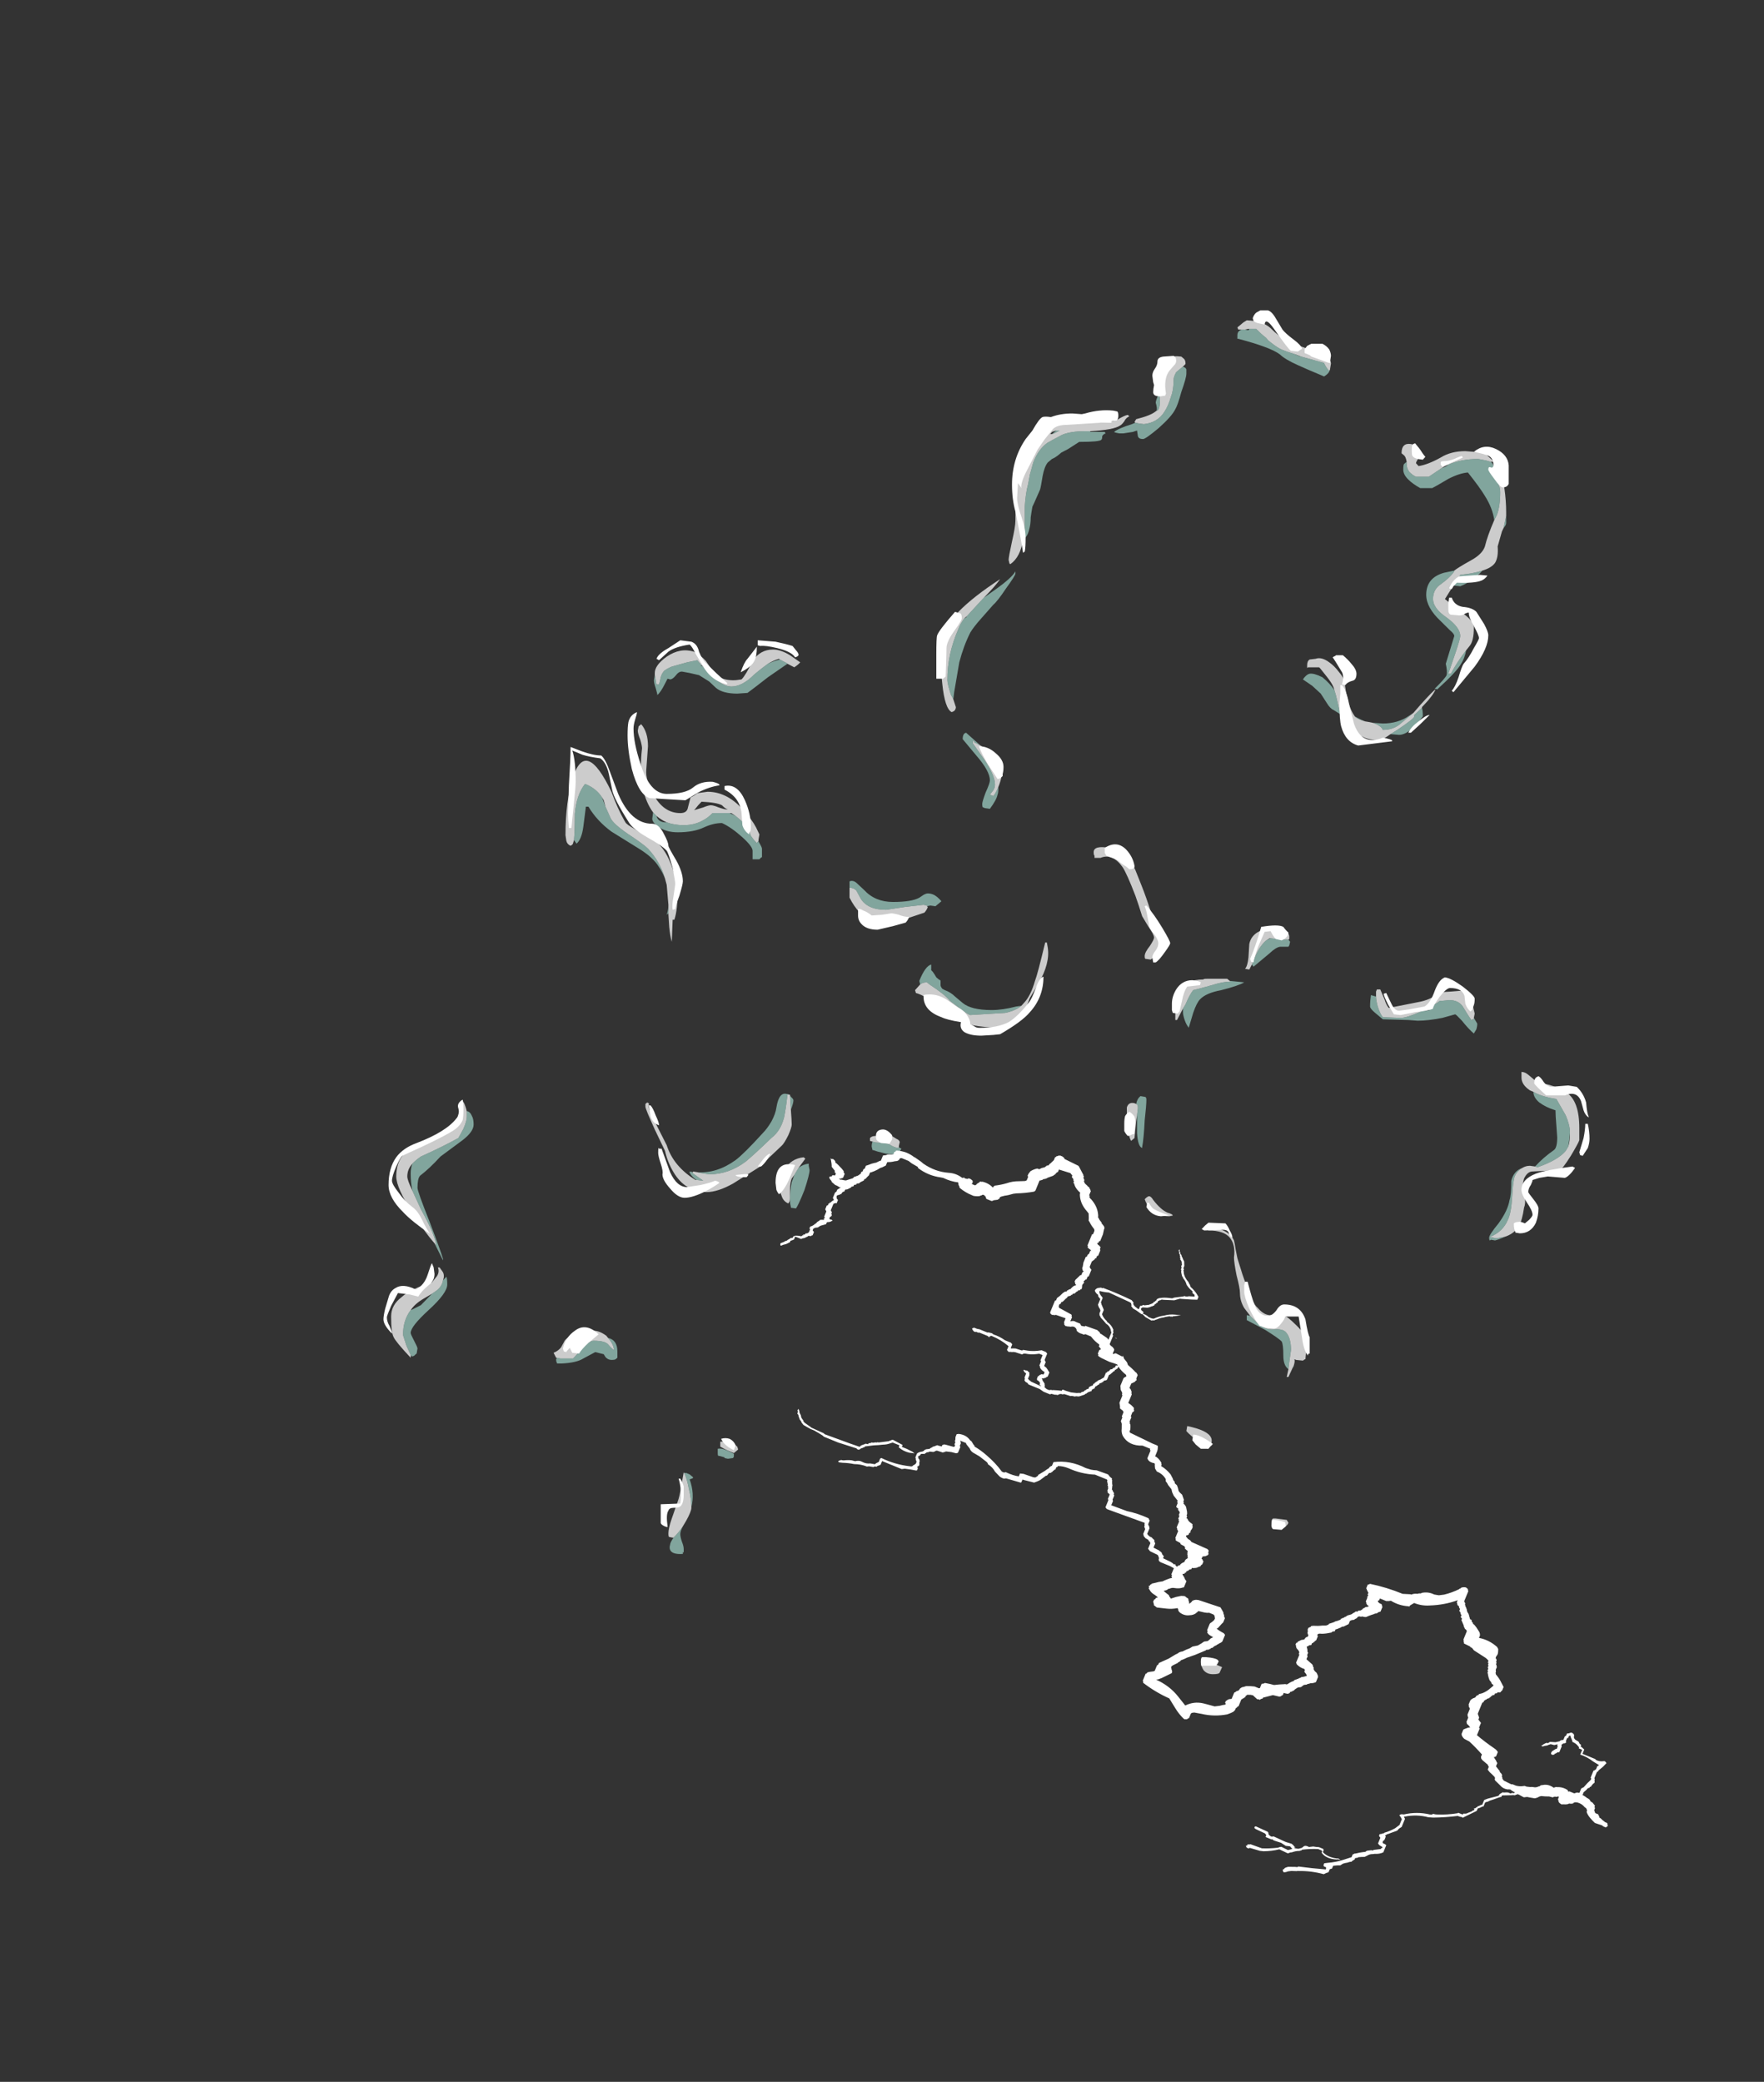 <?xml version="1.0" encoding="UTF-8" standalone="no"?>
<svg xmlns:ffdec="https://www.free-decompiler.com/flash" xmlns:xlink="http://www.w3.org/1999/xlink" ffdec:objectType="frame" height="856.5px" width="725.9px" xmlns="http://www.w3.org/2000/svg">
  <rect width="100%" height="100%" fill="#333333" stroke="none"/>
  <g transform="matrix(1.0, 0.0, 0.0, 1.0, 618.7, 767.85)">
    <use ffdec:characterId="115" height="95.2" transform="matrix(7.0, 0.0, 0.0, 5.851, -457.75, -636.072)" width="69.85" xlink:href="#shape0"/>
    <use ffdec:characterId="117" height="95.35" transform="matrix(7.0, 0.0, 0.0, 5.851, -460.9, -640.168)" width="70.9" xlink:href="#shape1"/>
    <use ffdec:characterId="2530" height="56.1" transform="matrix(-7.0, -2.864, 1.607, -3.928, 17.048, 46.419)" width="53.65" xlink:href="#shape2"/>
  </g>
  <defs>
    <g id="shape0" transform="matrix(1.0, 0.0, 0.0, 1.0, 51.25, 104.85)">
      <path d="M1.8 -102.5 Q1.25 -102.7 1.0 -102.85 0.7 -103.05 0.3 -103.45 L0.2 -103.6 -0.1 -103.9 -0.4 -104.25 -0.8 -104.25 -0.85 -104.25 -1.05 -104.2 -1.25 -104.2 -1.45 -104.2 -1.5 -104.35 -1.15 -104.7 -0.95 -104.85 Q0.0 -104.8 0.45 -104.3 0.95 -103.7 1.35 -103.45 1.7 -103.2 3.15 -102.65 4.0 -102.3 4.0 -101.8 L3.95 -101.45 3.95 -101.4 3.9 -101.3 Q3.8 -101.4 3.7 -101.6 3.6 -101.8 3.6 -101.85 L2.4 -102.25 2.25 -102.3 1.8 -102.5 M8.45 -94.9 Q8.4 -95.25 8.3 -95.35 L8.15 -95.5 Q8.15 -96.25 8.7 -96.15 8.9 -96.1 9.1 -95.95 9.25 -95.75 9.25 -95.6 9.25 -95.4 9.15 -95.15 9.0 -94.9 9.0 -94.8 L9.15 -94.6 Q9.7 -94.7 10.45 -95.2 11.05 -95.65 11.9 -95.65 L13.0 -95.55 13.55 -94.95 13.55 -94.9 13.4 -94.9 13.1 -95.0 12.65 -95.1 Q11.65 -95.1 10.9 -94.7 L10.7 -94.6 10.5 -94.45 9.75 -93.85 9.0 -93.85 Q8.8 -93.95 8.6 -94.2 8.45 -94.45 8.45 -94.75 L8.45 -94.9 M13.65 -94.3 L13.65 -94.4 13.75 -94.4 Q14.05 -94.15 14.2 -93.0 14.3 -92.15 14.3 -91.35 L14.3 -91.1 Q14.25 -90.8 14.15 -90.25 L14.05 -90.0 13.8 -88.95 Q13.85 -88.2 13.65 -87.8 13.45 -87.45 12.9 -87.25 12.4 -87.05 11.6 -86.95 L11.2 -86.2 10.7 -85.25 11.75 -84.25 Q12.4 -83.7 12.4 -83.25 12.4 -82.3 12.15 -81.95 L11.95 -81.65 Q11.4 -80.8 11.05 -80.0 L10.9 -80.0 11.3 -81.4 Q11.6 -82.45 11.6 -82.65 11.6 -83.25 10.8 -83.95 10.0 -84.6 10.0 -85.25 10.0 -85.85 10.35 -86.2 11.0 -86.75 11.25 -87.2 L11.25 -87.25 Q11.45 -87.45 12.2 -87.95 12.9 -88.4 13.05 -88.95 13.2 -89.7 13.6 -90.8 L13.75 -91.15 Q13.95 -91.75 13.95 -92.75 13.95 -93.1 13.85 -93.3 13.7 -93.7 13.6 -94.1 L13.65 -94.3 M8.85 -77.25 L9.25 -77.8 Q10.0 -78.8 10.15 -78.9 10.0 -78.45 9.35 -77.65 L9.35 -77.6 8.9 -77.1 8.9 -77.0 Q8.9 -76.85 7.9 -76.05 L7.5 -75.75 6.95 -75.3 Q6.2 -75.35 5.9 -75.55 5.45 -75.8 5.0 -75.95 4.75 -76.3 4.55 -77.1 L4.55 -77.15 4.3 -78.45 4.2 -78.85 4.15 -79.05 Q4.05 -79.35 3.75 -79.8 L3.35 -80.4 3.3 -80.45 2.65 -80.45 2.6 -80.4 Q2.6 -80.35 2.6 -80.6 2.6 -80.9 2.75 -81.0 L3.1 -81.05 Q3.45 -81.2 3.9 -80.8 4.2 -80.55 4.45 -80.15 4.75 -79.75 4.8 -79.35 L4.9 -78.6 5.05 -77.85 Q5.2 -77.35 5.4 -77.0 5.55 -76.8 6.0 -76.65 L6.25 -76.6 6.45 -76.55 Q6.95 -76.35 7.05 -76.05 7.6 -76.05 8.0 -76.4 L8.85 -77.25 M6.65 -57.3 L6.65 -57.65 6.7 -57.8 6.9 -57.8 7.15 -57.1 Q7.25 -56.7 7.4 -56.5 L9.3 -56.95 Q10.0 -57.15 10.35 -57.6 L11.05 -57.65 11.55 -57.7 Q12.1 -57.7 12.25 -57.1 L12.45 -56.1 12.4 -55.8 12.4 -55.7 12.3 -55.7 12.3 -55.6 Q12.2 -55.7 11.8 -56.5 11.55 -57.05 10.95 -57.05 L10.55 -57.0 10.4 -57.0 Q10.2 -56.8 9.75 -56.5 L9.4 -56.3 9.3 -56.25 Q8.45 -55.8 8.1 -55.8 L7.05 -55.85 Q6.9 -56.05 6.75 -56.6 6.65 -57.05 6.65 -57.3 M15.9 -50.6 L15.7 -50.7 Q15.2 -51.1 15.2 -51.6 15.2 -51.95 15.2 -52.0 15.4 -52.0 15.6 -51.8 L16.05 -51.35 Q16.2 -51.25 16.8 -51.1 17.4 -50.9 17.85 -50.55 18.6 -49.95 18.6 -48.05 L18.6 -47.2 Q18.55 -47.0 18.1 -46.1 17.6 -45.15 17.45 -45.1 L15.85 -45.0 Q15.55 -45.0 15.35 -44.5 15.25 -44.1 15.3 -43.8 L15.4 -43.15 Q15.45 -42.75 15.35 -42.45 15.25 -41.6 15.05 -41.15 14.75 -40.6 14.2 -40.4 L13.7 -40.3 13.35 -40.4 Q14.1 -40.75 14.4 -41.6 14.6 -42.1 14.65 -43.2 14.7 -44.3 14.8 -44.65 14.95 -45.05 15.25 -45.25 15.45 -45.4 15.7 -45.4 L16.0 -45.35 16.15 -45.3 Q17.35 -45.8 17.8 -46.45 L17.95 -46.75 Q18.05 -47.1 18.05 -47.7 L18.05 -47.75 Q18.05 -48.25 17.8 -48.95 L17.25 -50.1 Q16.4 -50.25 15.9 -50.6 M-0.65 -59.55 L-0.8 -59.2 -1.05 -59.25 Q-0.9 -59.45 -0.85 -60.05 L-0.8 -61.0 Q-0.6 -62.15 1.0 -62.15 1.15 -62.1 1.35 -61.9 1.55 -61.7 1.55 -61.55 L1.55 -61.35 1.5 -61.3 1.1 -61.3 0.45 -61.4 0.4 -61.4 0.2 -61.25 Q-0.15 -60.9 -0.4 -60.25 L-0.65 -59.55 M-0.75 -34.85 L-1.1 -35.4 Q-1.35 -35.9 -1.35 -36.45 -1.35 -36.8 -1.55 -37.7 -1.7 -38.6 -1.7 -38.95 -1.6 -39.85 -1.95 -40.35 -2.3 -40.85 -3.2 -40.85 L-3.25 -40.9 -3.3 -41.05 -3.2 -41.1 Q-2.0 -40.95 -1.7 -40.15 -1.65 -39.9 -1.6 -39.5 L-1.5 -38.9 Q-1.4 -38.5 -1.2 -37.75 -1.0 -37.05 -0.85 -36.6 L-0.65 -36.05 Q-0.5 -35.6 -0.3 -35.4 0.1 -34.85 0.5 -34.9 L1.15 -34.95 Q1.45 -34.8 1.95 -34.2 2.6 -33.45 2.6 -33.05 L2.55 -32.45 2.5 -31.8 Q2.45 -31.8 2.35 -31.7 L1.95 -31.75 1.85 -31.8 Q1.9 -31.65 1.8 -31.3 L1.75 -31.25 1.75 -31.2 1.5 -30.55 1.4 -30.55 1.5 -31.1 1.55 -31.6 1.65 -32.45 Q1.65 -33.3 1.35 -33.7 1.15 -33.95 0.65 -33.9 0.15 -33.85 -0.25 -34.25 L-0.75 -34.85 M1.4 -20.5 L1.5 -20.3 Q1.45 -20.1 1.25 -20.0 L0.6 -20.05 Q0.55 -20.1 0.5 -20.1 L0.5 -20.3 Q0.5 -20.55 0.6 -20.6 L0.75 -20.6 1.4 -20.5 M-4.7 -101.6 L-5.1 -101.2 -5.2 -100.95 Q-5.25 -100.8 -5.25 -100.65 -5.25 -99.95 -5.4 -99.5 -5.55 -98.85 -5.8 -98.4 -6.2 -97.65 -7.0 -97.55 L-7.3 -97.6 -7.5 -97.65 -7.55 -97.7 -7.45 -97.9 Q-6.6 -98.15 -6.3 -98.45 L-6.15 -98.55 Q-6.05 -98.75 -6.05 -99.25 L-6.1 -99.7 -6.1 -100.45 Q-6.1 -101.45 -6.05 -101.7 -5.8 -102.45 -4.8 -102.3 L-4.65 -102.15 Q-4.55 -102.05 -4.55 -101.8 -4.55 -101.75 -4.7 -101.6 M-27.95 -80.7 L-28.0 -80.75 -28.4 -81.0 -28.45 -81.05 Q-28.75 -80.95 -29.1 -80.7 -29.45 -80.4 -29.9 -79.95 -30.6 -79.1 -31.25 -79.1 -31.75 -79.1 -32.45 -79.9 L-32.95 -80.55 -33.0 -80.6 -33.25 -80.95 -33.85 -80.8 -34.75 -80.5 Q-35.05 -80.35 -35.2 -80.2 -35.35 -80.0 -35.4 -79.75 -35.45 -79.45 -35.5 -79.25 L-35.65 -79.25 -35.7 -79.6 -35.75 -79.9 -35.75 -80.05 Q-35.75 -80.6 -35.05 -81.2 -34.25 -81.85 -33.45 -81.55 -33.05 -81.3 -32.75 -80.9 L-32.35 -80.2 Q-32.15 -79.85 -31.85 -79.7 -31.45 -79.5 -30.95 -79.55 L-30.65 -79.6 Q-30.4 -79.9 -30.0 -80.9 -29.55 -81.7 -28.8 -81.7 -28.35 -81.7 -27.8 -81.3 L-27.2 -80.8 Q-27.3 -80.65 -27.55 -80.45 L-27.95 -80.7 M-35.85 -70.25 Q-36.25 -70.9 -36.45 -71.9 -36.65 -73.2 -36.5 -74.75 -36.5 -74.95 -36.6 -75.35 -36.75 -75.8 -36.75 -76.0 L-36.7 -76.3 -36.55 -76.45 Q-36.15 -75.9 -36.15 -74.9 L-36.25 -73.25 Q-36.3 -72.5 -35.85 -71.55 -35.25 -70.2 -34.25 -70.2 -33.85 -70.2 -33.8 -70.6 L-33.65 -71.3 Q-33.45 -71.4 -33.25 -71.6 L-32.65 -71.7 Q-31.4 -71.7 -30.4 -70.2 -30.05 -69.75 -29.8 -69.2 L-29.6 -68.7 -29.65 -68.35 -29.65 -68.25 -29.75 -68.1 Q-29.9 -68.25 -30.1 -68.6 L-30.3 -69.2 Q-30.4 -69.4 -30.75 -69.75 L-31.0 -70.0 -31.25 -70.2 -31.35 -70.2 -32.35 -70.2 Q-32.65 -69.85 -32.9 -69.7 -33.4 -69.35 -34.05 -69.35 -34.6 -69.35 -35.05 -69.55 -35.35 -69.7 -35.65 -70.0 L-35.85 -70.25 M-40.5 -68.3 L-40.55 -68.1 Q-40.55 -68.0 -40.7 -67.9 -40.9 -68.0 -40.95 -68.25 L-41.0 -68.65 Q-41.0 -71.05 -40.55 -72.75 -39.8 -75.45 -38.3 -71.7 -37.95 -70.55 -37.55 -69.7 L-37.45 -69.5 -37.3 -69.35 -36.7 -68.9 Q-35.75 -68.3 -35.65 -68.15 -35.1 -67.65 -34.7 -66.3 -34.4 -65.2 -34.4 -64.4 L-34.45 -63.6 Q-34.5 -63.05 -34.6 -62.7 L-34.7 -62.7 -34.75 -61.15 Q-34.85 -61.55 -34.9 -62.2 L-34.95 -63.1 -34.95 -63.15 -34.95 -63.75 -35.05 -65.15 -35.15 -65.6 Q-35.45 -66.8 -36.15 -67.7 -36.4 -68.0 -37.35 -68.75 -38.2 -69.45 -38.35 -69.85 -38.45 -70.1 -38.65 -70.65 L-38.75 -71.1 -38.85 -71.3 Q-39.2 -71.95 -39.85 -72.25 -40.35 -71.5 -40.45 -70.15 -40.45 -68.9 -40.5 -68.3 M-32.45 -70.75 Q-32.3 -70.75 -32.0 -70.6 -31.65 -70.45 -31.45 -70.45 -31.6 -70.5 -31.8 -70.75 -32.1 -70.95 -33.0 -71.0 L-33.2 -70.75 -33.4 -70.45 -33.45 -70.4 -32.9 -70.6 Q-32.6 -70.75 -32.45 -70.75 M-14.1 -89.45 Q-14.25 -88.2 -14.85 -87.7 L-14.9 -87.75 -14.95 -88.0 Q-14.95 -88.2 -14.75 -89.3 -14.55 -90.35 -14.55 -90.75 -14.55 -91.95 -14.5 -93.45 -14.45 -94.35 -14.4 -94.85 -14.25 -95.6 -13.95 -96.1 -12.95 -97.85 -12.1 -97.9 L-11.15 -97.8 -9.8 -97.65 Q-8.9 -97.65 -8.5 -97.9 -8.15 -98.15 -7.95 -98.2 L-7.85 -98.1 Q-8.05 -98.0 -8.15 -97.75 -8.3 -97.5 -8.4 -97.45 -8.75 -97.15 -10.15 -97.05 L-10.45 -97.05 Q-11.3 -97.05 -11.8 -96.8 L-12.35 -96.45 -12.65 -96.25 Q-13.2 -95.8 -13.5 -94.85 L-13.7 -94.0 -13.8 -93.35 Q-13.95 -92.7 -14.0 -91.75 L-14.0 -90.15 Q-14.05 -89.8 -14.1 -89.45 M-12.4 -96.85 Q-12.25 -96.9 -11.95 -97.1 L-12.15 -97.1 -12.4 -97.0 -12.5 -96.85 -12.4 -96.85 M-18.2 -78.2 L-18.05 -77.65 Q-18.05 -77.55 -18.1 -77.45 -18.15 -77.35 -18.3 -77.3 -18.7 -77.55 -18.85 -79.3 -18.95 -80.35 -18.95 -81.6 -18.95 -82.95 -17.9 -84.35 -17.05 -85.4 -15.45 -86.65 -15.7 -86.2 -16.4 -85.35 L-16.75 -84.9 -17.4 -84.05 -17.55 -83.9 Q-17.8 -83.5 -17.9 -83.15 -18.55 -81.4 -18.55 -79.55 -18.55 -79.3 -18.35 -78.55 L-18.2 -78.2 M-16.6 -74.95 L-16.35 -74.75 Q-15.85 -74.3 -15.75 -74.15 L-15.55 -73.55 -15.35 -73.0 Q-15.35 -72.7 -15.5 -72.2 L-15.55 -72.05 Q-15.7 -71.6 -15.85 -71.4 L-16.05 -71.5 -15.85 -71.8 Q-15.75 -72.0 -15.75 -72.2 -15.75 -72.85 -16.4 -74.0 L-17.05 -75.1 Q-17.05 -75.45 -16.95 -75.15 -16.9 -75.15 -16.6 -74.95 M-48.7 -39.95 Q-49.25 -40.7 -49.95 -42.0 -50.95 -43.85 -50.95 -44.65 -50.95 -45.6 -50.5 -46.25 -49.95 -47.05 -48.75 -47.35 -47.8 -47.55 -47.4 -48.6 -47.15 -49.7 -47.0 -49.9 -46.85 -49.55 -46.8 -49.2 L-46.8 -48.85 Q-46.8 -48.55 -47.0 -48.0 -47.2 -47.55 -47.3 -47.35 -48.2 -46.75 -49.5 -46.05 -49.8 -45.8 -50.0 -45.55 -50.3 -45.15 -50.3 -44.65 -50.3 -44.4 -50.0 -43.65 L-49.5 -42.35 Q-48.65 -40.5 -48.6 -39.8 L-48.7 -39.95 M-50.1 -32.1 L-50.1 -31.9 Q-51.0 -33.05 -51.1 -33.35 -51.25 -33.65 -51.25 -34.8 -51.25 -35.6 -50.65 -36.15 -50.1 -36.75 -48.85 -37.2 L-48.55 -37.65 Q-48.4 -37.95 -48.5 -38.25 L-48.4 -38.25 -48.25 -38.0 Q-48.15 -37.85 -48.15 -37.65 -48.15 -37.5 -48.2 -37.35 -48.25 -36.95 -48.55 -36.65 L-48.85 -36.4 -49.35 -36.05 Q-49.85 -35.7 -50.1 -35.25 -50.55 -34.55 -50.55 -33.5 L-50.35 -32.75 -50.1 -32.1 M-7.15 -65.15 Q-6.85 -64.25 -6.6 -63.3 -6.45 -62.65 -6.1 -62.2 -5.85 -61.85 -5.85 -61.4 -5.85 -60.95 -5.95 -60.7 -6.05 -60.35 -6.6 -59.9 L-6.9 -59.95 Q-6.95 -59.95 -6.95 -60.15 -6.95 -60.4 -6.65 -60.85 -6.4 -61.3 -6.4 -61.45 -6.4 -61.65 -6.75 -62.25 L-7.1 -62.95 -7.3 -63.7 -7.5 -64.4 Q-8.0 -65.95 -8.25 -66.4 -8.85 -67.4 -9.55 -67.05 L-9.9 -67.05 -9.9 -67.2 Q-9.95 -67.25 -9.95 -67.45 -9.95 -67.95 -9.0 -67.75 -8.05 -67.55 -7.85 -67.05 L-7.5 -66.2 -7.15 -65.15 M-1.95 -58.4 L-1.9 -58.35 Q-2.35 -58.35 -3.0 -58.1 -3.9 -57.8 -4.1 -57.75 -4.3 -57.45 -4.55 -56.75 L-4.7 -56.45 -5.05 -55.65 -5.15 -55.65 -5.15 -56.3 Q-5.15 -56.45 -5.05 -57.0 -5.0 -57.45 -4.9 -57.7 -4.55 -58.5 -3.5 -58.5 -3.5 -58.55 -3.3 -58.55 L-2.1 -58.55 -1.95 -58.4 M-14.2 -56.65 L-14.05 -56.85 Q-13.65 -57.35 -13.4 -58.4 -13.25 -58.85 -12.8 -61.1 L-12.7 -61.1 -12.65 -60.75 Q-12.5 -59.65 -13.2 -58.2 L-13.7 -57.2 -13.85 -56.75 -13.9 -56.4 Q-13.9 -56.2 -14.05 -55.95 -14.15 -55.75 -14.4 -55.5 -14.85 -55.1 -15.15 -55.1 -16.9 -55.1 -17.85 -55.55 -18.15 -55.7 -18.4 -55.95 L-18.65 -56.15 -19.4 -56.9 Q-19.95 -57.4 -20.4 -57.55 L-20.45 -57.75 -20.15 -58.15 Q-20.0 -58.3 -19.75 -58.3 L-19.6 -58.15 Q-18.7 -57.45 -18.4 -57.0 L-17.85 -56.5 Q-17.3 -56.0 -17.2 -56.0 L-15.15 -56.15 Q-14.55 -56.3 -14.2 -56.65 M-24.3 -64.95 Q-24.05 -64.95 -23.9 -64.75 L-23.65 -64.2 Q-23.25 -63.4 -22.15 -63.4 L-21.05 -63.6 -19.95 -63.75 -19.75 -63.7 -19.75 -63.65 -19.7 -63.6 Q-19.75 -63.4 -19.9 -63.2 L-20.9 -62.8 Q-21.85 -62.4 -22.45 -62.4 -23.1 -62.4 -23.7 -63.2 -24.05 -63.65 -24.3 -64.25 L-24.3 -64.95 M-21.4 -46.7 L-21.45 -46.65 Q-21.7 -46.7 -21.95 -46.9 -22.15 -47.0 -22.8 -47.05 L-22.95 -47.1 -23.1 -47.15 -23.1 -47.35 Q-23.0 -47.5 -22.75 -47.5 L-21.95 -47.6 -21.55 -47.3 Q-21.35 -47.2 -21.35 -47.05 L-21.4 -46.8 -21.4 -46.7 M-7.4 -48.95 L-7.45 -48.55 -7.55 -47.35 -7.75 -47.15 Q-7.9 -47.5 -7.95 -48.0 -8.0 -48.45 -8.0 -48.8 -8.0 -49.35 -8.0 -49.5 -7.9 -49.9 -7.55 -49.8 L-7.45 -49.75 -7.4 -49.7 Q-7.35 -49.7 -7.35 -49.45 L-7.4 -48.95 M-6.95 -43.05 Q-6.75 -43.3 -6.65 -43.25 -6.55 -43.2 -6.45 -43.0 -6.0 -42.3 -5.6 -42.1 -5.3 -42.0 -5.3 -41.9 L-5.5 -41.85 Q-6.25 -41.85 -6.65 -42.4 -6.85 -42.7 -6.95 -43.05 M-27.75 -49.35 Q-27.7 -48.55 -27.7 -48.3 -27.7 -48.1 -27.9 -47.55 -28.15 -46.95 -28.3 -46.8 L-29.05 -45.95 Q-29.45 -45.4 -29.55 -45.35 L-31.15 -44.15 Q-32.05 -43.55 -32.7 -43.55 -33.95 -43.55 -34.65 -44.95 -35.0 -45.65 -35.15 -46.45 L-35.75 -47.95 Q-36.3 -49.4 -36.3 -49.55 L-36.3 -49.75 -36.2 -49.85 -36.1 -49.8 -36.1 -49.55 Q-36.1 -49.3 -35.6 -48.15 L-35.05 -46.85 Q-34.65 -45.35 -33.35 -44.4 L-33.25 -44.4 -32.9 -44.35 -33.55 -44.9 -33.5 -44.95 -33.5 -45.0 -33.25 -44.95 -33.1 -44.9 -32.55 -44.8 Q-31.4 -44.8 -30.4 -45.7 -29.85 -46.25 -28.9 -47.35 -28.35 -47.85 -28.15 -48.8 -28.05 -49.35 -27.95 -50.4 L-27.85 -50.4 -27.8 -50.4 -27.8 -50.35 -27.75 -49.35 M-27.55 -44.75 L-27.7 -44.5 Q-27.8 -44.2 -27.8 -43.8 L-27.8 -43.15 Q-27.8 -42.9 -27.85 -42.85 L-27.9 -42.75 Q-28.2 -42.9 -28.3 -43.3 -28.4 -43.55 -28.4 -43.95 -28.4 -44.6 -28.1 -45.15 -27.75 -45.9 -27.0 -46.0 L-26.9 -45.9 -27.3 -45.25 -27.55 -44.75 M-30.85 -25.45 L-31.1 -25.2 -31.5 -25.4 Q-31.6 -25.45 -31.9 -25.65 L-31.9 -26.0 -31.3 -26.05 -30.9 -25.65 -30.85 -25.45 M-33.6 -21.4 L-33.6 -21.35 Q-33.6 -21.1 -33.9 -20.45 L-34.1 -20.05 Q-34.35 -19.6 -34.65 -19.25 L-34.7 -19.25 -34.9 -19.3 Q-34.95 -19.3 -34.95 -19.55 -34.95 -19.9 -34.75 -20.6 L-34.4 -21.8 Q-34.3 -22.1 -34.2 -22.85 L-34.05 -23.85 -34.0 -23.75 Q-33.85 -23.35 -33.75 -22.7 -33.6 -22.0 -33.6 -21.4 M-41.5 -31.9 L-41.55 -31.9 -41.7 -32.25 Q-41.4 -32.4 -41.25 -32.65 L-41.05 -33.1 Q-40.7 -33.65 -39.45 -33.8 -39.05 -33.85 -38.6 -33.45 L-38.5 -33.3 Q-38.2 -32.9 -38.15 -32.5 L-38.15 -32.45 Q-38.25 -32.5 -38.5 -32.85 -38.7 -33.1 -39.35 -33.1 -39.6 -33.1 -40.05 -32.5 L-40.55 -31.85 -41.3 -31.85 -41.5 -31.9 M-3.25 -25.5 L-3.85 -26.1 -4.15 -26.35 Q-4.4 -26.6 -4.5 -26.75 L-4.45 -27.1 Q-3.85 -26.95 -3.5 -26.75 -2.8 -26.35 -3.1 -25.7 L-3.25 -25.5 M-2.55 -9.75 Q-2.6 -9.65 -2.95 -9.65 -3.3 -9.65 -3.5 -9.95 -3.6 -10.15 -3.6 -10.25 L-3.6 -10.6 Q-3.35 -10.6 -3.0 -10.45 L-2.4 -10.15 -2.55 -9.75" fill="#ffffff" fill-opacity="0.749" fill-rule="evenodd" stroke="none"/>
      <path d="M-0.8 -104.25 L-0.4 -104.25 -0.1 -103.9 0.2 -103.6 0.3 -103.45 Q0.7 -103.05 1.0 -102.85 1.25 -102.7 1.8 -102.5 L2.1 -102.35 2.4 -102.25 3.6 -101.85 Q3.6 -101.8 3.7 -101.6 3.8 -101.4 3.9 -101.3 L3.95 -101.4 3.9 -101.25 Q3.85 -101.1 3.6 -100.9 2.5 -101.45 2.05 -101.7 1.3 -102.1 1.0 -102.45 0.45 -102.95 -1.45 -103.55 L-1.5 -103.55 -1.5 -103.8 Q-1.5 -104.1 -1.25 -104.2 L-1.05 -104.2 -0.85 -104.15 -0.8 -104.25 M13.4 -94.9 Q13.55 -94.75 13.55 -94.55 L13.65 -94.3 13.6 -94.1 Q13.7 -93.7 13.85 -93.3 13.95 -93.1 13.95 -92.75 13.95 -91.75 13.75 -91.15 L13.6 -90.8 Q13.5 -91.65 13.05 -92.5 12.75 -93.1 12.05 -94.15 11.55 -94.1 10.9 -93.7 10.2 -93.2 9.95 -93.05 L9.25 -93.05 Q8.8 -93.35 8.55 -93.65 8.25 -94.0 8.25 -94.35 8.25 -94.7 8.3 -94.75 L8.35 -94.8 Q8.4 -94.85 8.45 -94.9 L8.45 -94.75 Q8.45 -94.45 8.6 -94.2 8.8 -93.95 9.0 -93.85 L9.75 -93.85 10.5 -94.45 Q10.75 -94.55 10.85 -94.65 L10.9 -94.7 Q11.65 -95.1 12.65 -95.1 L13.1 -95.0 13.4 -94.9 M14.3 -91.1 L14.3 -90.6 Q14.3 -90.45 14.15 -90.25 14.25 -90.8 14.3 -91.1 M12.9 -87.25 L12.75 -87.05 Q12.15 -86.4 11.6 -86.15 L11.2 -86.2 11.6 -86.95 Q12.4 -87.05 12.9 -87.25 M11.95 -81.65 Q11.85 -81.05 11.65 -80.7 11.4 -80.15 10.25 -78.9 L10.1 -78.95 Q10.7 -79.65 10.8 -79.9 10.85 -80.15 10.75 -80.7 L11.25 -82.65 Q11.25 -82.8 11.0 -83.05 L10.45 -83.7 Q9.6 -84.65 9.6 -85.55 9.6 -86.75 10.65 -87.1 L11.25 -87.25 11.25 -87.2 Q11.0 -86.75 10.35 -86.2 10.0 -85.85 10.0 -85.25 10.0 -84.6 10.8 -83.95 11.6 -83.25 11.6 -82.65 11.6 -82.45 11.3 -81.4 L10.9 -80.0 11.05 -80.0 Q11.4 -80.8 11.95 -81.65 M6.45 -76.55 L7.05 -76.5 Q7.95 -76.5 8.6 -77.05 L8.85 -77.25 8.0 -76.4 Q7.6 -76.05 7.05 -76.05 6.95 -76.35 6.45 -76.55 M9.35 -77.6 Q9.4 -77.4 9.4 -77.0 8.6 -75.7 8.0 -75.7 L7.5 -75.75 7.9 -76.05 Q8.9 -76.85 8.9 -77.0 L8.9 -77.1 9.35 -77.6 M4.55 -77.15 L4.15 -77.45 Q3.95 -77.55 3.75 -77.95 L3.4 -78.6 2.9 -79.15 2.35 -79.6 Q2.55 -79.95 2.75 -80.0 3.0 -80.05 3.5 -79.75 3.95 -79.3 4.2 -78.85 L4.3 -78.45 4.55 -77.15 M5.4 -77.0 Q5.7 -76.8 6.0 -76.65 5.55 -76.8 5.4 -77.0 M12.4 -55.8 L12.6 -55.4 Q12.6 -55.2 12.55 -55.0 L12.4 -54.7 Q12.1 -55.0 11.7 -55.6 11.35 -56.05 11.3 -56.05 L10.55 -55.8 Q9.7 -55.6 9.1 -55.6 L8.55 -55.65 7.05 -55.7 6.6 -56.15 Q6.3 -56.45 6.3 -56.6 6.3 -57.0 6.35 -57.4 L6.65 -57.3 Q6.65 -57.05 6.75 -56.6 6.9 -56.05 7.05 -55.85 L8.1 -55.8 Q8.45 -55.8 9.3 -56.25 L9.4 -56.3 9.6 -56.3 9.8 -56.35 Q9.75 -56.4 9.75 -56.5 10.2 -56.8 10.4 -57.0 L10.55 -57.0 10.95 -57.05 Q11.55 -57.05 11.8 -56.5 12.2 -55.7 12.3 -55.6 L12.3 -55.7 12.4 -55.7 12.4 -55.8 M14.2 -40.4 Q13.95 -40.25 13.65 -40.15 L13.4 -40.2 13.35 -40.15 Q13.3 -40.15 13.3 -40.35 13.3 -40.55 13.85 -41.35 14.4 -42.25 14.5 -43.0 14.6 -43.3 14.6 -44.35 14.75 -45.05 15.25 -45.25 14.95 -45.05 14.8 -44.65 14.7 -44.3 14.65 -43.2 14.6 -42.1 14.4 -41.6 14.1 -40.75 13.35 -40.4 L13.7 -40.3 14.2 -40.4 M16.0 -45.35 Q16.45 -45.95 17.1 -46.5 17.3 -46.65 17.3 -47.4 L17.25 -48.25 Q17.2 -48.95 17.2 -49.3 16.65 -49.5 16.25 -49.85 15.9 -50.2 15.9 -50.6 16.4 -50.25 17.25 -50.1 L17.8 -48.95 Q18.05 -48.25 18.05 -47.75 L18.05 -47.7 18.0 -47.15 17.95 -46.75 17.8 -46.45 Q17.35 -45.8 16.15 -45.3 L16.0 -45.35 M1.5 -61.3 L1.6 -61.15 1.55 -60.9 1.5 -60.8 1.0 -60.8 Q0.75 -60.75 0.4 -60.35 L-0.55 -59.4 -0.65 -59.55 -0.4 -60.25 Q-0.15 -60.9 0.2 -61.25 L0.45 -61.4 1.1 -61.3 1.5 -61.3 M1.8 -31.3 L1.8 -31.25 1.75 -31.2 1.75 -31.25 1.8 -31.3 M1.5 -31.1 Q1.2 -31.35 1.2 -32.05 1.2 -32.85 1.1 -33.05 0.95 -33.25 0.15 -33.85 L-0.95 -34.55 -0.95 -34.9 -0.75 -34.85 -0.25 -34.25 Q0.15 -33.85 0.65 -33.9 1.15 -33.95 1.35 -33.7 1.65 -33.3 1.65 -32.45 L1.55 -31.6 1.5 -31.1 M-7.5 -97.65 L-7.3 -97.6 -7.0 -97.55 Q-6.2 -97.65 -5.8 -98.4 -5.55 -98.85 -5.4 -99.5 -5.25 -99.95 -5.25 -100.65 -5.25 -100.8 -5.2 -100.95 L-5.1 -101.2 -4.7 -101.6 -4.55 -101.5 -4.5 -101.4 Q-4.5 -101.35 -4.5 -101.1 -4.5 -100.8 -4.8 -99.8 -5.0 -98.9 -5.15 -98.6 -5.35 -98.1 -6.15 -97.25 -6.9 -96.5 -7.05 -96.5 -7.3 -96.5 -7.35 -96.7 L-7.4 -97.1 -7.65 -97.0 -8.2 -96.9 -8.45 -96.9 Q-8.7 -96.95 -8.75 -97.0 -8.5 -97.25 -7.7 -97.55 L-7.5 -97.65 M-6.1 -99.7 L-6.05 -99.25 Q-6.05 -98.75 -6.15 -98.55 L-6.3 -98.45 -6.25 -98.5 Q-6.2 -98.65 -6.3 -99.05 -6.3 -99.25 -6.1 -99.7 M-27.95 -80.7 L-29.1 -79.75 Q-29.9 -79.0 -30.3 -78.65 L-30.9 -78.6 Q-31.75 -78.6 -32.15 -79.0 L-32.55 -79.45 -33.15 -79.9 -33.7 -80.05 -34.15 -80.15 Q-34.35 -80.15 -34.5 -79.9 -34.7 -79.6 -34.85 -79.6 L-35.0 -79.65 -35.15 -79.3 Q-35.4 -78.7 -35.6 -78.5 -35.6 -78.6 -35.7 -79.0 -35.8 -79.35 -35.8 -79.55 L-35.75 -79.9 -35.7 -79.6 -35.65 -79.25 -35.5 -79.25 Q-35.45 -79.45 -35.4 -79.75 -35.35 -80.0 -35.2 -80.2 -35.05 -80.35 -34.75 -80.5 L-33.85 -80.8 -33.25 -80.95 -33.0 -80.6 -33.05 -80.55 -32.95 -80.55 -32.45 -79.9 Q-31.75 -79.1 -31.25 -79.1 -30.6 -79.1 -29.9 -79.95 -29.45 -80.4 -29.1 -80.7 -28.75 -80.9 -28.4 -81.0 L-28.0 -80.75 -27.95 -80.7 M-32.35 -80.2 L-31.85 -79.7 Q-32.15 -79.85 -32.35 -80.2 M-29.65 -68.25 L-29.65 -68.2 Q-29.45 -67.8 -29.45 -67.7 L-29.45 -67.1 Q-29.5 -67.1 -29.6 -66.95 L-30.0 -66.95 -30.0 -67.55 Q-30.0 -67.85 -30.6 -68.5 -31.25 -69.2 -31.8 -69.5 -32.3 -69.5 -32.85 -69.2 -33.45 -68.85 -34.4 -68.85 -35.1 -68.85 -35.55 -69.25 -35.9 -69.55 -35.9 -69.8 L-35.85 -70.25 -35.65 -70.0 Q-35.55 -69.55 -35.1 -69.55 L-35.05 -69.55 Q-34.6 -69.35 -34.05 -69.35 -33.4 -69.35 -32.9 -69.7 -32.65 -69.85 -32.35 -70.2 L-31.35 -70.2 -31.0 -70.0 -30.75 -69.75 Q-30.4 -69.4 -30.3 -69.2 L-30.1 -68.6 Q-29.9 -68.25 -29.75 -68.1 L-29.65 -68.25 M-34.95 -63.15 L-35.05 -63.05 Q-34.95 -63.4 -34.95 -63.75 L-34.95 -63.15 M-35.15 -65.6 Q-35.3 -66.05 -35.5 -66.4 -35.85 -67.1 -36.75 -67.75 L-38.3 -68.9 Q-39.15 -69.65 -39.65 -70.65 L-39.8 -70.65 -39.95 -69.25 Q-40.05 -68.35 -40.35 -68.05 L-40.5 -68.3 Q-40.45 -68.9 -40.45 -70.15 -40.35 -71.5 -39.85 -72.25 -39.2 -71.95 -38.85 -71.3 L-38.65 -70.65 Q-38.45 -70.1 -38.35 -69.85 -38.2 -69.45 -37.35 -68.75 -36.4 -68.0 -36.15 -67.7 -35.45 -66.8 -35.15 -65.6 M-10.15 -97.05 L-10.15 -97.0 -9.3 -97.0 -9.25 -96.9 Q-9.45 -96.8 -9.45 -96.65 -9.45 -96.5 -9.5 -96.45 -9.6 -96.3 -10.8 -96.3 L-11.45 -95.8 -11.85 -95.55 -12.0 -95.4 Q-12.2 -95.2 -12.4 -95.1 L-12.65 -94.85 Q-12.85 -94.55 -12.95 -93.9 -13.05 -93.15 -13.1 -92.95 L-13.45 -92.0 -13.55 -91.75 -13.6 -91.4 -13.65 -91.0 Q-13.65 -90.5 -13.75 -90.1 -13.85 -89.6 -14.1 -89.45 -14.05 -89.8 -14.0 -90.15 L-14.0 -91.75 Q-13.95 -92.7 -13.8 -93.35 L-13.7 -94.0 -13.5 -94.85 Q-13.2 -95.8 -12.65 -96.25 L-12.35 -96.45 -11.8 -96.8 Q-11.3 -97.05 -10.45 -97.05 L-10.15 -97.05 M-12.15 -97.1 L-11.95 -97.1 Q-12.25 -96.9 -12.4 -96.85 L-12.15 -97.1 M-16.4 -85.35 L-15.75 -85.9 Q-14.75 -86.75 -14.55 -87.2 -14.55 -87.4 -14.55 -87.05 -14.55 -86.9 -15.1 -86.0 -15.6 -85.1 -15.85 -84.85 L-16.55 -83.9 Q-17.0 -83.3 -17.2 -82.9 -17.6 -81.95 -17.85 -80.8 L-18.15 -78.7 -18.2 -78.2 -18.35 -78.55 Q-18.55 -79.3 -18.55 -79.55 -18.55 -81.4 -17.9 -83.15 -17.8 -83.5 -17.55 -83.9 L-17.45 -83.95 -17.4 -84.05 -16.75 -84.9 -16.4 -85.35 M-15.55 -72.05 Q-15.55 -71.6 -15.6 -71.5 -15.65 -71.15 -16.05 -70.5 L-16.35 -70.55 -16.45 -70.6 Q-16.5 -70.6 -16.5 -70.85 -16.5 -71.0 -16.3 -71.65 -16.05 -72.3 -16.05 -72.5 -16.05 -73.15 -16.85 -74.25 L-17.65 -75.4 Q-17.65 -75.8 -17.45 -75.85 L-16.6 -74.95 Q-16.9 -75.15 -16.95 -75.15 -17.05 -75.45 -17.05 -75.1 L-16.4 -74.0 Q-15.75 -72.85 -15.75 -72.2 -15.75 -72.0 -15.85 -71.8 L-16.05 -71.5 -15.85 -71.4 Q-15.7 -71.6 -15.55 -72.05 M-46.8 -49.2 L-46.8 -49.25 Q-46.6 -49.2 -46.5 -48.9 -46.4 -48.7 -46.4 -48.3 -46.4 -47.8 -47.05 -47.2 L-48.35 -46.05 Q-49.0 -45.2 -49.55 -44.7 -49.7 -44.5 -49.7 -43.85 -49.7 -43.6 -49.0 -41.5 -48.3 -39.3 -48.2 -38.85 L-48.2 -38.75 -48.7 -39.95 -48.6 -39.8 Q-48.65 -40.5 -49.5 -42.35 L-50.0 -43.65 Q-50.1 -44.2 -50.1 -44.85 -50.1 -45.25 -50.0 -45.55 -49.8 -45.8 -49.5 -46.05 -48.2 -46.75 -47.3 -47.35 -47.2 -47.55 -47.0 -48.0 -46.8 -48.55 -46.8 -48.85 L-46.8 -49.2 M-48.2 -37.35 L-48.0 -37.6 Q-47.95 -37.45 -47.95 -37.05 -47.95 -36.45 -49.05 -35.25 -50.1 -34.1 -50.1 -33.65 -50.1 -33.55 -49.9 -33.1 -49.7 -32.65 -49.7 -32.55 L-49.75 -32.2 -49.85 -32.1 Q-49.9 -32.0 -50.05 -32.0 L-50.1 -32.1 -50.35 -32.75 -50.55 -33.5 Q-50.55 -34.55 -50.1 -35.25 L-50.0 -35.3 -49.5 -35.6 -48.85 -36.4 -48.55 -36.65 Q-48.25 -36.95 -48.2 -37.35 M-1.95 -58.4 L-1.1 -58.3 Q-1.45 -58.05 -2.45 -57.75 -3.35 -57.55 -3.7 -57.1 -3.9 -56.85 -4.1 -56.15 L-4.35 -55.15 -4.35 -55.1 Q-4.5 -55.3 -4.6 -55.65 -4.7 -56.0 -4.7 -56.2 L-4.7 -56.45 -4.55 -56.75 Q-4.3 -57.45 -4.1 -57.75 -3.9 -57.8 -3.0 -58.1 -2.35 -58.35 -1.9 -58.35 L-1.95 -58.4 M-13.85 -56.75 L-13.6 -56.8 Q-13.6 -56.95 -13.6 -56.6 -13.6 -56.3 -14.05 -55.95 -13.9 -56.2 -13.9 -56.4 L-13.85 -56.75 M-20.15 -58.15 L-20.2 -58.4 Q-19.85 -59.45 -19.5 -59.55 L-19.5 -59.15 Q-19.4 -59.05 -19.3 -58.85 L-19.2 -58.65 -19.05 -58.5 Q-18.95 -58.45 -18.95 -58.4 L-18.95 -58.1 Q-18.95 -58.0 -18.85 -57.85 L-18.7 -57.75 Q-18.35 -57.6 -18.1 -57.3 L-17.65 -56.85 Q-17.15 -56.35 -15.95 -56.35 -15.3 -56.35 -14.5 -56.6 L-14.2 -56.65 Q-14.55 -56.3 -15.15 -56.15 L-17.2 -56.0 Q-17.3 -56.0 -17.85 -56.5 L-18.4 -57.0 Q-18.7 -57.45 -19.6 -58.15 L-19.75 -58.3 Q-20.0 -58.3 -20.15 -58.15 M-24.3 -64.95 L-24.3 -65.4 Q-24.1 -65.5 -23.9 -65.3 L-23.45 -64.8 Q-22.8 -63.95 -21.75 -63.95 -20.65 -63.95 -20.2 -64.25 L-19.95 -64.45 Q-19.8 -64.55 -19.7 -64.55 -19.4 -64.55 -19.15 -64.3 -19.0 -64.15 -18.9 -64.0 L-19.25 -63.65 -19.55 -63.7 -19.75 -63.65 -19.75 -63.7 -19.95 -63.75 -21.05 -63.6 -22.15 -63.4 Q-23.25 -63.4 -23.65 -64.2 L-23.9 -64.75 Q-24.05 -64.95 -24.3 -64.95 M-21.4 -46.7 L-21.25 -46.6 -21.35 -46.4 Q-21.5 -46.25 -21.55 -46.2 L-22.15 -46.25 -22.65 -46.4 -22.9 -46.5 -22.95 -46.5 -23.0 -46.75 Q-23.0 -46.95 -22.95 -47.1 L-22.8 -47.05 Q-22.15 -47.0 -21.95 -46.9 -21.7 -46.7 -21.45 -46.65 L-21.4 -46.7 M-7.45 -49.75 Q-7.4 -50.1 -7.2 -50.3 L-6.95 -50.25 Q-6.85 -50.25 -6.85 -50.05 -6.85 -49.65 -6.95 -48.6 -7.0 -47.35 -7.1 -46.7 L-7.1 -46.65 Q-7.35 -46.75 -7.4 -47.7 L-7.4 -48.95 -7.35 -49.45 Q-7.35 -49.7 -7.4 -49.7 L-7.45 -49.75 M-33.25 -44.4 L-33.3 -44.4 Q-33.55 -44.6 -33.7 -44.9 L-33.7 -45.0 -33.5 -44.95 -33.55 -44.9 -32.9 -44.35 -33.25 -44.4 M-33.25 -44.95 Q-32.1 -44.85 -31.0 -45.8 -30.5 -46.25 -29.4 -47.7 -29.15 -48.0 -28.9 -48.5 -28.65 -49.05 -28.6 -49.5 -28.45 -50.6 -28.0 -50.45 -27.9 -50.45 -27.85 -50.4 L-27.95 -50.4 Q-28.05 -49.35 -28.15 -48.8 -28.35 -47.85 -28.9 -47.35 -29.85 -46.25 -30.4 -45.7 -31.4 -44.8 -32.55 -44.8 L-33.1 -44.9 -33.25 -44.95 M-27.8 -50.35 L-27.75 -50.25 Q-27.6 -50.1 -27.6 -50.0 -27.6 -49.8 -27.75 -49.35 L-27.8 -50.35 M-27.3 -45.25 Q-27.05 -45.5 -26.7 -45.55 L-26.7 -45.4 -26.65 -45.1 Q-26.65 -44.8 -26.95 -43.7 -27.3 -42.65 -27.45 -42.4 L-27.75 -42.45 -27.75 -42.5 -27.8 -42.8 Q-27.8 -43.75 -27.7 -44.25 L-27.55 -44.75 -27.3 -45.25 M-31.65 -25.45 Q-31.4 -25.35 -31.1 -25.15 L-31.1 -24.95 -31.15 -24.85 -31.45 -24.8 -31.65 -24.85 -31.65 -24.9 -31.95 -25.0 -32.0 -25.0 Q-32.05 -25.0 -32.05 -25.2 L-32.05 -25.5 Q-31.9 -25.55 -31.65 -25.45 M-34.0 -23.75 L-34.0 -23.8 -33.9 -23.8 -33.7 -23.7 -33.5 -23.5 -33.5 -23.45 Q-33.55 -23.4 -33.7 -23.35 -33.4 -22.35 -33.6 -21.4 -33.6 -22.0 -33.75 -22.7 -33.85 -23.35 -34.0 -23.75 M-34.1 -20.05 Q-34.25 -19.7 -34.25 -19.5 -34.25 -19.3 -34.15 -18.95 -34.05 -18.65 -34.05 -18.45 -34.05 -18.25 -34.05 -18.2 L-34.1 -18.25 -34.1 -18.15 Q-34.05 -18.1 -34.25 -18.1 -34.75 -18.1 -34.85 -18.4 -34.9 -18.55 -34.85 -18.75 -34.85 -18.9 -34.65 -19.25 -34.35 -19.6 -34.1 -20.05 M-38.5 -33.3 Q-37.95 -33.15 -37.95 -32.35 L-37.95 -31.9 -38.05 -31.8 Q-38.1 -31.75 -38.3 -31.75 -38.5 -31.75 -38.65 -31.95 L-38.75 -32.15 -39.25 -32.3 -39.95 -31.85 Q-40.35 -31.55 -41.2 -31.5 L-41.5 -31.5 -41.5 -31.55 Q-41.55 -31.6 -41.55 -31.8 L-41.5 -31.9 -41.3 -31.85 -40.55 -31.85 -40.05 -32.5 Q-39.6 -33.1 -39.35 -33.1 -38.7 -33.1 -38.5 -32.85 -38.25 -32.5 -38.15 -32.45 L-38.15 -32.5 Q-38.2 -32.9 -38.5 -33.3" fill="#bffff0" fill-opacity="0.561" fill-rule="evenodd" stroke="none"/>
    </g>
    <g id="shape1" transform="matrix(1.0, 0.0, 0.0, 1.0, 51.7, 105.55)">
      <path d="M0.8 -104.9 L1.15 -104.2 Q1.3 -103.95 1.8 -103.5 2.25 -103.1 2.3 -102.85 L2.05 -102.65 1.65 -102.7 Q1.5 -102.8 0.65 -104.25 0.15 -105.1 0.1 -104.55 L-0.3 -104.65 Q-0.45 -104.7 -0.55 -104.8 L-0.6 -105.0 Q-0.5 -105.35 -0.3 -105.45 L-0.15 -105.55 0.3 -105.55 Q0.55 -105.45 0.8 -104.9 M2.45 -102.55 L2.45 -102.8 Q2.5 -102.9 2.6 -103.05 2.75 -103.15 2.85 -103.2 L3.5 -103.2 Q3.75 -103.05 3.9 -102.8 4.0 -102.55 4.0 -102.35 L3.95 -101.95 3.95 -101.85 Q3.85 -101.85 3.55 -102.0 L2.85 -102.3 2.75 -102.4 2.45 -102.55 M11.75 -95.2 L10.55 -94.55 10.45 -94.7 Q10.45 -94.75 10.45 -94.85 10.45 -94.95 10.7 -94.95 10.9 -94.95 11.25 -95.1 11.6 -95.3 11.7 -95.3 L11.75 -95.2 M14.45 -93.35 L14.4 -93.25 Q14.3 -93.1 14.1 -93.1 13.95 -93.1 13.6 -93.7 13.25 -94.25 13.25 -94.35 13.25 -94.6 13.4 -94.5 13.55 -94.45 13.55 -94.7 13.55 -95.1 13.3 -95.3 13.05 -95.45 12.4 -95.6 13.0 -96.2 13.7 -95.8 14.4 -95.4 14.45 -94.65 L14.45 -93.35 M12.85 -86.55 Q12.45 -86.35 11.4 -86.4 L11.2 -86.15 11.1 -85.95 10.95 -86.0 Q11.0 -86.2 11.15 -86.45 11.35 -86.75 11.55 -86.85 L12.75 -86.95 13.2 -86.9 Q13.05 -86.65 12.85 -86.55 M9.25 -95.75 Q9.4 -95.45 9.55 -95.25 L9.4 -95.05 Q8.9 -95.1 8.8 -95.3 8.75 -95.35 8.75 -95.7 8.75 -96.05 8.8 -96.1 8.8 -96.15 8.95 -96.2 L9.25 -95.75 M10.95 -85.35 L11.1 -85.35 Q11.25 -84.8 11.75 -84.7 12.3 -84.65 12.55 -84.35 L13.0 -83.5 Q13.25 -82.95 13.25 -82.7 13.25 -81.8 12.45 -80.5 L11.2 -78.7 11.1 -78.8 Q11.3 -79.05 11.5 -79.75 11.7 -80.55 11.8 -80.7 12.1 -81.1 12.4 -81.8 12.7 -82.4 12.7 -82.5 12.7 -82.7 12.4 -83.35 12.1 -83.95 12.1 -84.3 12.0 -84.3 11.85 -84.2 11.75 -84.1 11.55 -84.1 L11.05 -84.15 Q10.9 -84.2 10.9 -84.5 10.9 -84.75 10.9 -84.95 L10.95 -85.35 M9.25 -76.45 L8.7 -75.85 8.55 -75.85 Q8.7 -76.25 9.15 -76.65 9.6 -77.1 9.8 -77.1 L9.25 -76.45 M4.25 -81.25 L4.3 -81.3 4.7 -81.3 Q5.0 -81.0 5.2 -80.7 5.5 -80.3 5.5 -80.0 5.5 -79.55 5.25 -79.5 4.95 -79.4 4.85 -79.2 L4.65 -79.25 Q4.8 -79.9 4.6 -80.2 4.2 -81.0 4.1 -81.15 4.15 -81.2 4.25 -81.25 M4.55 -79.2 L4.65 -79.2 Q4.9 -78.85 5.05 -77.95 L5.35 -76.5 Q5.8 -74.9 7.05 -75.5 7.55 -75.4 7.6 -75.3 L7.6 -75.25 5.6 -74.95 Q4.85 -75.2 4.6 -76.3 4.5 -76.75 4.5 -77.9 L4.55 -78.6 4.55 -79.2 M12.45 -57.15 Q12.45 -56.85 12.4 -56.7 L12.3 -56.35 12.2 -56.25 Q12.0 -56.45 11.9 -56.8 L11.85 -57.35 Q11.7 -57.9 11.0 -57.9 10.8 -57.9 10.4 -57.3 10.0 -56.65 10.0 -56.45 9.75 -56.3 8.95 -56.2 L8.1 -56.0 7.7 -56.05 7.35 -56.75 Q7.1 -57.35 7.1 -57.5 L7.25 -57.55 7.55 -56.8 Q7.75 -56.3 8.0 -56.3 L8.6 -56.4 9.5 -56.6 Q9.85 -56.85 10.1 -57.7 10.35 -58.5 10.7 -58.65 11.05 -58.6 11.75 -58.0 12.45 -57.35 12.45 -57.15 M16.5 -51.3 Q16.65 -51.05 16.9 -50.95 L17.95 -51.05 18.45 -50.95 Q18.85 -50.5 19.0 -49.85 19.05 -49.1 19.15 -48.85 L19.15 -48.8 Q18.95 -48.95 18.85 -49.3 L18.7 -49.95 Q18.45 -50.7 17.75 -50.35 L16.65 -50.35 16.2 -50.85 Q15.95 -51.15 15.95 -51.2 15.95 -51.5 16.05 -51.6 16.1 -51.65 16.2 -51.7 16.35 -51.6 16.5 -51.3 M1.4 -61.5 Q1.3 -61.35 1.1 -61.25 L0.75 -61.35 Q0.6 -61.55 0.45 -61.9 L0.1 -61.85 Q0.05 -61.7 -0.3 -60.75 -0.55 -59.9 -0.55 -59.7 L-0.7 -59.75 -0.75 -59.95 Q-0.45 -60.75 -0.1 -62.2 0.9 -62.4 1.2 -62.2 1.35 -61.95 1.5 -61.8 1.5 -61.65 1.4 -61.5 M0.8 -35.25 Q1.0 -35.65 1.25 -35.65 2.2 -35.65 2.5 -34.6 2.65 -33.5 2.75 -33.35 L2.75 -32.2 Q2.7 -32.2 2.65 -32.15 L2.65 -32.05 Q2.4 -32.4 2.3 -33.3 L2.1 -34.8 1.3 -34.8 Q1.3 -34.65 1.1 -34.35 0.85 -33.95 0.65 -33.95 L0.2 -34.0 -0.2 -34.15 Q-0.45 -34.5 -0.8 -35.35 -1.1 -36.2 -1.1 -36.55 L-1.1 -37.0 -1.05 -37.25 -0.9 -37.25 Q-0.65 -36.1 -0.5 -35.65 -0.25 -34.85 0.3 -34.85 0.55 -34.85 0.8 -35.25 M18.95 -48.35 L19.1 -48.35 Q19.2 -47.8 19.2 -47.3 19.2 -47.0 19.1 -46.65 L18.8 -46.1 18.65 -46.15 18.6 -46.35 18.85 -47.35 Q18.95 -47.95 18.95 -48.35 M18.35 -45.25 Q18.0 -44.65 17.75 -44.55 L16.75 -44.65 16.25 -44.55 15.85 -44.4 Q15.85 -44.3 15.75 -44.05 15.6 -43.8 15.6 -43.55 15.6 -43.5 15.9 -43.05 16.2 -42.6 16.2 -42.4 16.2 -41.9 16.05 -41.4 15.75 -40.65 15.1 -40.65 L14.85 -40.7 Q14.8 -40.75 14.85 -40.75 14.75 -40.9 14.75 -41.35 14.85 -41.45 15.0 -41.45 15.15 -41.5 15.4 -41.35 L15.65 -41.6 Q15.85 -41.85 15.85 -41.95 15.85 -42.25 15.5 -42.85 15.2 -43.4 15.2 -43.7 15.2 -44.45 16.05 -44.85 16.6 -45.1 18.2 -45.35 L18.35 -45.25 M1.35 -20.05 L1.1 -19.8 0.6 -19.85 0.55 -19.9 Q0.5 -20.0 0.5 -20.1 L0.55 -20.5 Q0.7 -20.55 1.3 -20.35 L1.35 -20.05 M-5.85 -102.3 L-5.25 -102.35 -5.2 -102.3 Q-5.1 -102.25 -5.1 -102.0 -5.1 -101.8 -5.25 -101.65 L-5.5 -101.3 Q-5.85 -100.75 -5.7 -99.7 L-5.75 -99.55 -6.05 -99.5 Q-6.45 -99.5 -6.45 -99.8 -6.45 -100.0 -6.4 -100.3 L-6.45 -100.5 -6.5 -100.95 Q-6.5 -101.2 -6.35 -101.45 -6.2 -101.7 -6.2 -101.95 -6.2 -102.25 -5.85 -102.3 M-36.9 -76.8 Q-37.0 -76.4 -37.0 -76.15 -37.0 -75.15 -36.6 -73.7 -36.05 -71.55 -35.05 -71.55 -33.95 -71.55 -33.5 -72.0 -33.05 -72.45 -32.35 -72.4 -32.0 -72.3 -31.95 -72.2 L-31.95 -72.15 Q-32.55 -72.05 -33.2 -71.65 L-33.95 -71.1 -36.05 -71.25 Q-36.7 -71.5 -37.1 -73.3 -37.35 -74.65 -37.35 -75.65 -37.35 -76.3 -37.3 -76.6 -37.2 -77.1 -36.8 -77.3 -36.8 -77.15 -36.9 -76.8 M-35.5 -80.95 L-35.65 -81.05 Q-35.55 -81.4 -34.95 -81.8 L-34.25 -82.35 -33.6 -82.25 Q-33.25 -82.1 -33.15 -81.55 -32.95 -80.95 -32.7 -80.7 L-32.1 -80.0 -31.5 -79.35 -31.5 -79.25 Q-32.45 -79.5 -32.95 -80.6 L-33.35 -81.4 Q-33.55 -81.9 -33.7 -82.05 -34.55 -81.9 -34.95 -81.55 L-35.5 -80.95 M-40.8 -69.15 Q-40.85 -69.8 -40.85 -70.15 L-40.8 -72.15 Q-40.7 -74.05 -40.7 -74.85 L-40.05 -74.55 Q-39.35 -74.25 -38.9 -74.25 -38.65 -74.0 -38.4 -73.15 L-37.9 -71.55 Q-37.15 -69.45 -35.9 -69.45 -35.5 -69.45 -35.2 -68.7 -34.95 -68.15 -34.95 -67.9 -34.95 -67.8 -34.5 -66.9 -34.1 -66.05 -34.1 -65.4 -34.1 -65.2 -34.3 -64.4 -34.55 -63.6 -34.55 -63.45 L-34.7 -63.4 Q-34.75 -63.7 -34.65 -64.35 -34.55 -65.1 -34.55 -65.25 -34.55 -65.4 -34.7 -66.35 -34.95 -67.4 -35.05 -67.55 -35.3 -67.9 -36.2 -68.5 -37.0 -69.05 -37.25 -69.5 -38.15 -71.2 -38.25 -71.8 L-38.45 -72.95 Q-38.6 -73.75 -38.95 -74.05 -39.6 -74.15 -40.0 -74.3 L-40.6 -74.6 Q-40.4 -73.9 -40.4 -72.4 -40.4 -72.05 -40.5 -70.95 L-40.65 -69.15 -40.8 -69.15 M-27.45 -81.65 Q-27.3 -81.45 -27.3 -81.35 L-27.3 -81.3 Q-27.35 -81.2 -27.5 -81.15 -27.7 -81.55 -28.55 -81.8 -29.25 -82.0 -29.55 -81.95 L-29.7 -82.0 -29.7 -82.35 -28.65 -82.25 Q-28.05 -82.1 -27.65 -81.95 L-27.45 -81.65 M-29.75 -81.9 Q-29.75 -81.2 -29.9 -80.9 -30.05 -80.5 -30.7 -80.1 -30.5 -80.8 -30.3 -81.05 L-29.75 -81.9 M-30.1 -69.25 Q-30.1 -68.95 -30.15 -68.9 L-30.2 -68.8 -30.2 -68.7 Q-30.5 -68.95 -30.6 -69.35 L-30.65 -70.2 Q-30.75 -71.3 -31.65 -71.85 L-31.65 -72.1 Q-30.9 -72.3 -30.45 -71.1 -30.1 -70.15 -30.1 -69.25 M-8.5 -98.15 Q-8.5 -97.9 -8.6 -97.8 L-8.65 -97.8 -8.9 -97.75 -8.9 -97.65 Q-9.15 -97.65 -9.55 -97.65 L-11.5 -97.5 Q-12.1 -97.5 -12.35 -97.2 L-12.85 -96.45 -13.25 -95.75 -13.85 -94.35 Q-14.25 -93.45 -14.2 -93.05 -14.3 -93.25 -14.4 -93.4 L-14.45 -92.35 Q-14.45 -91.9 -14.2 -91.05 -13.95 -90.2 -13.95 -89.55 -13.95 -88.9 -14.0 -88.6 L-14.1 -88.5 Q-14.2 -89.35 -14.55 -91.4 -14.75 -92.25 -14.75 -93.3 -14.75 -95.1 -13.95 -96.5 L-13.55 -97.1 Q-13.15 -97.95 -12.95 -98.05 -12.8 -98.1 -12.5 -98.05 L-12.45 -98.05 Q-11.9 -98.3 -11.2 -98.3 L-10.65 -98.25 -10.45 -98.3 Q-9.6 -98.6 -8.8 -98.5 L-8.6 -98.45 Q-8.5 -98.45 -8.5 -98.15 M-18.1 -84.35 L-17.8 -84.25 Q-17.7 -84.2 -17.7 -83.9 -17.7 -83.75 -18.15 -83.0 -18.6 -82.25 -18.6 -81.8 -18.6 -81.35 -18.65 -79.8 L-18.8 -79.65 -19.2 -79.65 -19.2 -81.35 Q-19.2 -82.55 -19.15 -82.7 -19.05 -83.05 -18.1 -84.35 M-15.3 -72.95 L-15.3 -72.8 -15.4 -72.7 Q-15.5 -72.6 -15.6 -72.6 L-16.15 -73.6 Q-16.55 -74.4 -16.7 -74.9 -16.15 -74.9 -15.7 -74.4 -15.25 -73.95 -15.25 -73.45 -15.25 -73.15 -15.3 -72.95 M-47.05 -50.05 Q-47.0 -49.95 -47.0 -49.35 -47.0 -48.8 -47.05 -48.6 -47.15 -48.3 -47.45 -48.0 -48.0 -47.5 -50.6 -46.1 -50.7 -46.0 -50.95 -45.35 -51.2 -44.65 -51.2 -44.35 -51.2 -44.1 -50.8 -43.5 -50.45 -42.9 -50.0 -42.5 -49.7 -42.25 -49.45 -41.65 -49.15 -40.9 -48.95 -40.6 -50.05 -41.5 -50.55 -42.15 -51.4 -43.15 -51.4 -44.05 -51.4 -45.25 -50.95 -46.0 -50.55 -46.65 -49.75 -47.0 -48.0 -47.8 -47.4 -48.75 -47.2 -49.0 -47.3 -49.45 -47.4 -49.8 -47.05 -50.05 M-48.75 -38.25 L-48.7 -37.8 Q-48.7 -37.3 -49.05 -37.0 -49.5 -36.55 -49.65 -36.2 L-50.15 -36.35 -50.85 -36.45 -51.25 -35.55 Q-51.5 -34.85 -51.5 -34.75 -51.5 -34.45 -51.35 -34.15 L-51.2 -33.7 -51.2 -33.6 Q-51.7 -34.2 -51.7 -34.6 -51.7 -34.85 -51.6 -35.35 L-51.4 -36.15 Q-51.3 -36.6 -51.0 -36.8 -50.55 -37.15 -49.8 -36.7 -49.3 -37.0 -49.1 -37.75 -48.9 -38.5 -48.85 -38.55 L-48.75 -38.25 M-5.75 -60.45 Q-6.1 -59.85 -6.3 -59.7 L-6.45 -59.7 -6.5 -60.05 Q-6.5 -60.25 -6.3 -60.55 -6.15 -60.8 -6.15 -61.05 -6.15 -61.3 -6.4 -61.7 -6.7 -62.1 -6.7 -62.35 L-6.8 -63.0 Q-6.85 -63.35 -6.95 -63.65 L-6.85 -63.7 Q-6.4 -63.1 -5.9 -62.1 -5.45 -61.2 -5.45 -61.05 -5.45 -60.95 -5.75 -60.45 M-7.55 -66.5 Q-7.55 -66.45 -7.55 -66.4 -7.6 -66.25 -7.85 -66.25 L-8.05 -66.45 Q-8.35 -66.65 -8.5 -66.85 -8.55 -66.9 -8.75 -67.0 L-9.2 -67.2 -9.3 -67.4 -9.3 -67.75 Q-8.6 -68.3 -8.05 -67.65 -7.65 -67.15 -7.55 -66.5 M-3.65 -58.3 L-3.7 -58.1 -4.45 -58.0 Q-4.6 -57.75 -4.7 -57.3 L-4.9 -56.25 -4.95 -56.2 -5.0 -56.1 -5.3 -56.15 -5.35 -56.35 -5.35 -56.8 Q-5.35 -57.3 -5.1 -57.8 -4.75 -58.45 -4.15 -58.45 -3.75 -58.4 -3.65 -58.3 M-22.4 -63.05 L-21.85 -63.15 Q-21.7 -63.15 -21.4 -63.05 -21.1 -62.9 -20.8 -62.9 -20.85 -62.7 -21.0 -62.5 L-21.75 -62.25 -22.65 -62.0 Q-23.3 -62.0 -23.6 -62.4 -23.8 -62.65 -23.8 -63.0 L-23.8 -63.45 Q-23.7 -63.5 -23.5 -63.35 -23.25 -63.25 -23.0 -63.0 L-22.4 -63.05 M-17.75 -55.5 Q-18.55 -55.65 -18.9 -55.85 -19.95 -56.3 -19.95 -57.3 L-19.95 -57.4 Q-19.85 -57.45 -19.6 -57.45 -19.05 -57.45 -18.55 -57.05 L-17.95 -56.55 Q-17.6 -56.35 -17.4 -56.0 -17.2 -55.65 -17.2 -55.35 -17.1 -55.3 -16.95 -55.2 -16.85 -55.1 -16.65 -55.1 -15.6 -55.1 -14.95 -55.5 -14.4 -55.9 -13.75 -56.9 -13.6 -57.1 -13.35 -57.9 -13.15 -58.6 -12.9 -58.7 -12.9 -57.25 -13.7 -56.2 -14.15 -55.55 -15.45 -54.65 L-15.85 -54.6 -16.55 -54.55 Q-17.2 -54.55 -17.55 -54.8 -17.85 -55.05 -17.75 -55.5 M-21.8 -47.25 L-21.95 -46.95 -22.45 -47.0 Q-22.55 -47.05 -22.65 -47.15 -22.75 -47.2 -22.75 -47.5 -22.75 -47.9 -22.4 -47.95 -22.1 -48.0 -21.8 -47.55 -21.8 -47.4 -21.8 -47.25 M-7.55 -48.85 Q-7.5 -48.7 -7.5 -48.35 L-7.55 -47.85 -7.55 -47.65 -7.7 -47.6 Q-7.85 -47.5 -7.95 -47.5 -8.1 -47.7 -8.15 -47.85 -8.15 -48.0 -8.15 -48.35 -8.15 -48.7 -8.1 -48.9 -8.0 -49.1 -7.85 -49.2 -7.65 -49.05 -7.55 -48.85 M-6.4 -42.35 Q-6.2 -42.2 -5.5 -41.9 L-5.55 -41.9 -6.0 -41.85 Q-6.55 -41.9 -6.85 -42.5 L-6.8 -42.8 -6.7 -42.8 Q-6.55 -42.45 -6.4 -42.35 M-1.95 -40.85 Q-1.8 -40.55 -1.8 -40.4 L-1.8 -40.35 Q-1.95 -40.4 -2.0 -40.65 -2.05 -40.9 -2.35 -40.9 L-3.45 -40.85 -3.6 -40.95 -3.4 -41.2 -3.2 -41.4 -2.2 -41.35 Q-2.05 -41.15 -1.95 -40.85 M-36.0 -49.65 Q-35.85 -49.45 -35.7 -48.95 -35.5 -48.45 -35.5 -48.25 -35.9 -48.4 -36.0 -48.9 L-36.1 -49.65 -36.0 -49.65 M-35.35 -46.6 L-34.85 -44.95 Q-34.45 -43.9 -33.85 -43.9 L-33.05 -44.05 Q-32.5 -44.2 -32.2 -44.35 -32.0 -44.3 -31.95 -44.2 -32.3 -43.9 -32.7 -43.65 -33.5 -43.15 -34.0 -43.15 -34.4 -43.15 -34.85 -43.8 -35.3 -44.4 -35.3 -44.8 -35.25 -45.0 -35.4 -45.55 -35.55 -46.1 -35.55 -46.3 -35.55 -46.8 -35.5 -46.6 L-35.35 -46.6 M-27.85 -44.45 Q-28.15 -43.65 -28.45 -43.4 -28.55 -43.55 -28.6 -43.7 L-28.65 -44.2 Q-28.65 -45.8 -27.5 -45.45 L-27.85 -44.45 M-30.35 -44.6 L-30.65 -44.6 Q-31.0 -44.65 -31.0 -44.75 L-30.6 -44.8 Q-30.25 -44.85 -30.25 -44.75 L-30.35 -44.6 M-29.35 -45.9 Q-29.1 -46.25 -28.95 -46.25 -29.2 -45.65 -29.5 -45.35 L-29.7 -45.35 -29.35 -45.9 M-31.1 -25.4 Q-31.45 -25.6 -31.65 -25.85 -31.8 -26.05 -31.85 -26.2 -31.6 -26.3 -31.35 -26.2 -31.1 -26.05 -31.0 -25.75 L-31.1 -25.4 M-34.05 -22.85 L-34.05 -22.3 Q-34.05 -21.65 -34.25 -21.45 -34.35 -21.35 -34.65 -21.35 -34.9 -21.35 -34.95 -21.15 -35.1 -20.9 -35.0 -20.05 L-35.0 -20.0 Q-35.1 -20.0 -35.25 -20.1 -35.4 -20.2 -35.4 -20.3 L-35.4 -21.6 -34.25 -21.65 Q-34.15 -22.65 -34.35 -23.4 L-34.25 -23.4 Q-34.1 -23.1 -34.05 -22.85 M-39.65 -32.95 Q-40.05 -32.5 -40.2 -32.2 L-40.6 -32.25 -40.75 -32.6 Q-40.95 -32.35 -40.95 -32.3 L-41.1 -32.35 -41.15 -32.55 Q-41.0 -33.35 -40.45 -33.8 -39.8 -34.4 -39.05 -33.55 L-39.65 -32.95 M-3.1 -25.65 L-3.2 -25.5 -3.65 -25.5 -3.95 -25.8 -4.15 -26.1 -4.1 -26.5 Q-3.7 -26.5 -2.95 -25.85 -2.95 -25.8 -3.1 -25.65 M-2.65 -10.65 L-2.6 -10.55 Q-2.65 -10.4 -2.75 -10.25 L-3.55 -10.25 -3.6 -10.2 Q-3.65 -10.25 -3.65 -10.55 -3.65 -10.85 -3.55 -10.85 -3.45 -10.85 -3.35 -10.85 -2.8 -10.8 -2.65 -10.65" fill="#ffffff" fill-rule="evenodd" stroke="none"/>
    </g>
    <g id="shape2" transform="matrix(1.0, 0.0, 0.0, 1.0, 30.45, 45.4)">
      <path d="M12.45 -23.25 L13.6 -23.25 13.6 -23.65 13.65 -23.7 13.65 -23.75 13.7 -23.8 13.75 -23.9 13.75 -23.95 13.85 -24.0 13.9 -24.05 13.9 -24.1 14.15 -24.2 14.25 -24.3 Q14.6 -24.3 14.95 -24.55 15.25 -24.65 15.55 -24.85 L15.75 -24.95 15.8 -24.9 15.8 -24.85 15.75 -24.75 15.7 -24.7 15.7 -24.65 15.65 -24.65 15.55 -24.6 Q15.35 -24.4 15.15 -24.3 L14.95 -24.25 Q14.85 -24.1 14.7 -24.05 L14.6 -24.05 Q14.35 -24.1 14.15 -23.9 14.05 -23.85 13.9 -23.8 L13.85 -23.65 13.75 -23.45 13.75 -23.1 13.7 -23.0 Q12.9 -23.1 12.1 -22.7 11.95 -22.65 11.95 -22.5 L11.9 -22.4 11.85 -22.25 11.85 -22.05 11.95 -21.85 11.95 -21.8 12.0 -21.7 12.0 -21.3 Q11.95 -21.1 11.8 -20.95 11.7 -20.85 11.7 -20.7 L11.65 -20.65 11.65 -20.6 11.45 -20.4 11.45 -20.35 11.35 -20.15 11.35 -20.1 11.3 -20.05 11.15 -19.8 11.1 -19.8 10.9 -19.75 10.9 -19.6 10.85 -19.55 10.85 -19.5 10.75 -19.45 10.3 -19.35 10.25 -19.3 10.25 -19.15 10.3 -19.1 10.3 -18.85 10.35 -18.8 10.35 -18.65 10.4 -18.4 10.4 -18.1 10.3 -18.0 Q9.9 -17.8 9.6 -18.15 L9.5 -18.2 9.35 -18.4 9.25 -18.5 9.25 -18.55 Q8.85 -18.65 8.45 -18.9 7.85 -19.25 7.35 -19.8 L7.2 -19.8 7.2 -19.75 7.15 -19.7 Q6.7 -19.75 6.4 -19.6 L6.4 -19.3 Q6.3 -19.25 6.2 -19.2 L6.15 -19.2 5.65 -19.15 5.55 -19.1 Q5.5 -19.0 5.45 -18.85 L5.45 -18.75 5.2 -18.15 5.15 -18.0 5.05 -17.75 5.05 -17.65 5.0 -17.55 5.0 -17.5 4.95 -17.45 4.95 -17.05 Q4.15 -16.25 3.2 -16.4 L2.9 -16.35 Q2.75 -16.3 2.6 -16.2 L1.95 -16.15 1.8 -16.3 1.7 -16.35 1.65 -16.4 1.65 -16.5 1.6 -16.55 1.6 -16.65 1.55 -16.8 1.55 -16.85 1.5 -16.95 1.5 -17.0 1.45 -17.3 1.45 -17.35 1.4 -17.4 1.35 -17.5 1.3 -17.55 1.25 -17.65 1.25 -17.75 1.2 -17.8 1.2 -18.25 1.15 -18.35 1.15 -18.8 0.25 -18.75 Q-0.35 -18.55 -1.0 -18.6 L-1.05 -18.7 -1.1 -18.75 -1.1 -19.15 -1.15 -19.25 -1.2 -19.3 -1.2 -19.35 -1.25 -19.45 -1.25 -20.05 -1.35 -20.15 -1.45 -20.2 -1.55 -20.2 -1.6 -20.25 -1.75 -20.35 -1.75 -20.45 -1.8 -20.5 -1.8 -20.55 -1.85 -20.6 -1.85 -21.05 -2.2 -21.1 -2.25 -21.15 -2.3 -21.15 -2.4 -21.25 -2.4 -21.3 -2.55 -21.45 -2.55 -21.65 -3.0 -21.7 -3.15 -21.75 -3.2 -21.8 -3.25 -21.8 -3.25 -21.75 -3.3 -21.75 -3.3 -21.8 -3.4 -21.9 -3.45 -21.85 -3.45 -21.8 -3.5 -21.7 -3.55 -21.65 -3.55 -21.55 -3.6 -21.4 -3.7 -21.2 -3.7 -21.1 Q-3.7 -20.95 -3.75 -20.85 L-3.8 -20.7 -3.75 -20.65 -3.75 -20.55 -3.7 -20.45 -3.65 -20.2 -3.65 -20.1 -3.55 -20.05 Q-3.5 -20.0 -3.45 -20.0 L-3.45 -19.9 -3.4 -19.85 -3.4 -19.8 -3.15 -19.75 -3.1 -19.65 -2.85 -19.6 -2.8 -19.55 -2.8 -19.45 -2.75 -19.4 -2.75 -18.65 -2.7 -18.6 -2.65 -18.5 -2.65 -18.45 -2.6 -18.4 -2.6 -17.75 -2.55 -17.7 -2.55 -17.6 -2.5 -17.55 -2.5 -17.25 -2.45 -17.2 -2.45 -16.95 -2.4 -16.85 -2.3 -16.75 -2.3 -16.65 -2.2 -16.6 -2.15 -16.55 -2.15 -16.15 -2.1 -16.1 -2.1 -15.95 Q-2.0 -15.85 -1.9 -15.75 L-1.8 -15.65 -1.65 -15.4 -1.55 -15.15 -1.3 -14.9 -1.2 -14.75 -1.1 -14.65 -1.05 -14.45 Q-0.8 -14.1 -0.45 -14.1 L-0.3 -13.9 Q-0.25 -13.75 -0.2 -13.55 L-0.2 -13.5 -0.15 -13.45 Q0.1 -13.55 0.25 -13.35 L0.3 -13.25 0.3 -12.45 0.35 -12.4 0.35 -12.3 0.8 -12.3 Q1.5 -12.85 2.0 -12.15 2.15 -11.9 2.2 -11.55 2.25 -11.3 2.3 -11.1 L2.4 -10.9 2.4 -10.5 2.45 -10.45 2.45 -10.0 Q2.5 -9.95 2.5 -9.9 2.6 -9.85 2.7 -9.8 L2.75 -9.6 2.85 -9.3 2.85 -8.55 2.9 -8.45 2.9 -8.35 2.95 -8.25 3.05 -8.1 3.15 -7.75 3.15 -6.95 3.1 -6.8 3.05 -6.7 3.05 -6.65 3.1 -6.55 Q3.4 -6.4 3.65 -6.1 L3.65 -6.3 3.7 -6.4 3.7 -6.45 3.75 -6.5 3.75 -6.65 3.8 -6.7 3.8 -6.75 3.9 -7.1 3.95 -7.2 3.95 -7.7 4.0 -7.8 4.05 -7.85 4.1 -7.95 4.1 -8.05 4.15 -8.1 4.15 -8.15 4.25 -8.3 4.25 -8.4 4.3 -8.5 4.35 -8.65 4.4 -8.75 4.4 -8.95 4.45 -9.0 4.45 -9.05 4.5 -9.1 4.5 -9.3 4.55 -9.35 4.6 -9.45 4.65 -9.5 4.65 -9.55 4.7 -9.65 4.7 -9.7 4.75 -9.75 4.75 -9.8 4.8 -9.9 5.0 -10.2 5.05 -10.25 5.15 -10.3 5.25 -10.4 5.3 -10.4 5.4 -10.45 5.45 -10.5 5.8 -10.55 5.9 -10.65 5.95 -10.65 Q6.05 -10.7 6.1 -10.85 L6.15 -10.9 6.2 -10.9 6.25 -10.95 6.45 -11.0 6.5 -11.05 6.5 -11.1 6.9 -11.1 7.15 -11.0 7.8 -11.0 7.9 -10.9 Q8.05 -10.9 8.1 -10.75 L8.1 -10.65 8.15 -10.5 8.15 -10.1 Q8.3 -10.05 8.35 -9.9 L8.35 -9.85 8.25 -9.85 8.15 -9.8 8.1 -9.85 8.0 -9.9 8.0 -9.95 7.95 -10.15 7.95 -10.5 7.85 -10.6 7.8 -10.6 7.75 -10.65 7.15 -10.7 7.15 -10.65 7.2 -10.65 7.25 -10.6 7.25 -10.45 7.3 -10.4 7.3 -10.35 7.35 -10.35 7.4 -10.3 7.45 -10.3 Q7.5 -10.25 7.5 -10.1 L7.5 -9.9 7.45 -9.85 7.45 -9.75 7.4 -9.7 7.4 -9.65 7.35 -9.6 7.25 -9.55 7.25 -9.3 Q7.45 -9.25 7.55 -9.1 L7.6 -9.0 7.6 -8.95 7.65 -8.9 7.65 -8.45 7.7 -8.4 7.7 -7.85 7.9 -7.85 Q7.95 -7.9 8.05 -8.0 8.3 -8.25 8.6 -8.35 8.7 -8.4 8.75 -8.55 L8.8 -8.55 9.15 -8.6 9.25 -8.65 9.3 -8.7 9.4 -8.75 9.45 -8.8 9.5 -8.8 9.6 -8.7 9.6 -8.3 Q10.1 -8.0 10.65 -8.0 L10.7 -8.0 10.7 -8.05 10.75 -8.1 10.75 -8.2 10.8 -8.2 10.85 -8.15 11.35 -8.15 11.4 -8.2 11.55 -8.2 11.55 -8.25 11.65 -8.25 11.75 -8.15 11.8 -8.05 11.75 -7.95 11.7 -7.9 11.55 -7.9 11.4 -7.85 10.95 -7.85 10.9 -7.8 10.7 -7.75 10.6 -7.8 Q10.25 -7.75 9.9 -7.9 L9.55 -7.9 9.45 -8.0 9.45 -8.4 9.4 -8.4 9.35 -8.35 9.2 -8.25 8.85 -8.2 8.8 -8.15 8.8 -8.1 8.55 -8.0 Q8.2 -7.85 7.85 -7.45 L7.6 -7.45 7.5 -7.55 7.5 -8.2 7.45 -8.3 7.4 -8.35 7.4 -8.75 7.35 -8.8 Q7.3 -8.8 7.25 -8.85 7.15 -8.95 7.05 -9.1 L7.0 -9.15 7.0 -9.6 7.05 -9.65 7.05 -9.7 7.1 -9.8 7.15 -9.85 7.15 -9.9 7.25 -9.95 7.25 -10.0 7.2 -10.05 7.2 -10.1 7.15 -10.15 7.15 -10.2 7.1 -10.2 7.05 -10.3 7.0 -10.35 7.0 -10.4 6.95 -10.55 6.95 -10.65 6.8 -10.75 6.65 -10.75 6.55 -10.65 6.5 -10.65 6.45 -10.6 6.2 -10.45 6.0 -10.35 6.0 -10.25 5.95 -10.2 5.8 -10.2 5.5 -10.15 5.2 -10.0 Q5.1 -9.9 5.0 -9.85 L5.0 -9.8 4.95 -9.7 4.9 -9.65 4.85 -9.5 4.85 -9.45 4.8 -9.4 4.8 -9.35 4.75 -9.25 4.7 -9.2 4.7 -9.0 4.6 -8.8 4.55 -8.75 4.55 -8.55 4.5 -8.5 4.5 -8.4 4.45 -8.3 4.45 -8.25 4.4 -8.2 4.4 -8.1 4.35 -8.05 4.35 -8.0 4.3 -7.95 4.15 -7.6 4.15 -7.1 4.1 -7.05 4.1 -6.95 4.05 -6.9 4.0 -6.7 4.0 -6.65 3.9 -6.55 3.9 -6.45 3.85 -6.4 3.85 -6.35 3.8 -6.3 3.8 -6.1 3.75 -6.05 3.7 -6.05 3.75 -5.95 3.8 -5.95 4.2 -6.0 4.7 -5.95 4.85 -5.9 4.9 -5.85 4.9 -5.75 4.95 -5.7 4.95 -5.3 4.9 -5.25 4.9 -5.15 5.05 -5.0 5.05 -4.85 5.1 -4.8 Q5.35 -4.7 5.6 -4.45 L5.65 -4.4 6.0 -4.4 6.0 -4.45 6.05 -4.5 6.15 -4.5 Q6.35 -4.55 6.5 -4.4 L6.5 -4.35 6.55 -4.25 6.6 -4.2 6.7 -4.15 6.8 -4.2 6.9 -4.3 6.95 -4.3 7.0 -4.35 7.15 -4.4 7.25 -4.3 7.25 -4.25 7.3 -4.1 7.3 -3.7 7.85 -3.75 7.95 -3.85 8.0 -3.85 8.05 -3.9 8.15 -3.85 8.2 -3.75 8.2 -2.5 8.15 -2.45 8.15 -2.2 8.05 -1.9 7.95 -1.5 7.9 -1.4 7.9 -1.35 7.8 -1.25 7.8 -1.15 7.75 -1.1 7.75 -1.05 7.7 -0.95 7.65 -0.9 7.65 -0.85 7.6 -0.65 Q7.55 -0.45 7.45 -0.35 7.45 -0.3 7.5 -0.3 L7.55 -0.2 7.55 -0.15 7.6 -0.1 7.6 0.1 7.45 0.7 7.4 0.75 7.4 1.05 7.35 1.15 7.45 1.25 7.45 1.3 7.5 1.4 7.5 1.55 7.55 1.95 7.55 2.55 7.5 2.6 7.5 2.8 7.45 2.95 7.45 3.25 7.4 3.3 7.45 3.35 7.65 3.45 7.65 3.55 7.7 3.65 7.7 4.8 7.65 4.85 7.65 5.15 Q7.65 5.25 7.7 5.35 L7.75 5.4 Q7.9 5.55 8.0 5.7 L8.1 5.85 8.15 5.9 8.2 6.15 8.3 6.55 8.45 6.7 Q8.9 7.1 9.1 7.8 9.15 7.95 9.15 8.1 9.4 8.25 9.55 8.5 L9.65 8.7 9.7 8.75 9.7 8.9 9.75 8.95 9.75 9.0 9.8 9.1 9.9 9.2 9.9 9.35 10.05 9.5 10.7 9.4 10.7 9.15 10.75 9.05 10.8 8.8 10.85 8.7 10.85 8.65 11.1 8.25 Q11.15 8.1 11.25 8.0 L11.3 7.95 11.3 7.9 11.4 7.75 11.45 7.7 11.45 6.7 Q11.45 6.6 11.5 6.5 11.9 6.05 12.35 5.7 L12.5 5.55 Q12.7 5.25 12.9 5.05 L13.05 4.85 13.1 4.75 13.1 4.6 13.15 4.5 13.15 4.45 13.35 4.25 13.4 4.15 13.45 4.1 13.75 4.1 Q13.8 4.2 13.85 4.3 L13.9 4.3 13.9 4.35 14.0 4.35 14.05 4.3 14.05 4.25 14.1 4.2 14.15 4.1 Q14.25 4.0 14.35 3.95 L14.45 3.9 14.55 3.9 Q14.95 3.9 15.3 4.1 L15.35 4.15 15.35 4.2 15.45 4.35 15.45 4.4 15.5 4.5 15.5 4.55 Q15.9 4.35 16.35 4.4 L16.5 4.35 Q17.15 4.05 17.8 4.35 L17.85 4.4 17.85 4.45 18.25 4.55 18.45 4.65 18.85 4.65 Q18.95 4.6 18.95 4.45 L18.95 4.35 19.0 4.3 19.0 4.25 19.15 4.1 Q19.3 3.9 19.45 3.8 L19.5 3.75 19.5 3.4 19.65 3.1 19.75 2.95 19.75 2.9 19.8 2.85 19.8 2.8 19.95 2.5 20.1 2.25 20.15 2.2 20.15 1.9 20.2 1.7 20.25 1.45 20.3 1.4 20.3 1.25 20.45 0.95 20.45 0.9 20.5 0.8 20.6 0.7 20.6 0.6 20.7 0.5 20.7 0.35 20.75 0.3 Q20.75 0.25 20.8 0.25 L20.8 0.15 20.95 -0.15 21.05 -0.25 21.05 -0.45 21.1 -0.5 21.15 -0.65 21.15 -0.75 21.25 -0.95 Q21.35 -1.05 21.35 -1.15 L21.3 -1.35 21.2 -1.45 21.2 -1.8 21.25 -1.8 21.35 -1.95 21.35 -2.65 21.3 -2.7 21.25 -2.8 21.25 -2.95 21.2 -3.0 21.2 -3.15 21.25 -3.25 21.25 -3.45 Q21.2 -3.5 21.1 -3.45 L21.05 -3.5 21.15 -3.7 21.3 -3.85 21.3 -4.05 21.55 -4.4 21.65 -4.65 21.8 -4.8 21.8 -4.85 21.85 -4.9 21.85 -5.1 21.75 -5.2 21.75 -5.55 21.8 -5.6 21.8 -5.65 21.85 -5.7 21.95 -5.75 22.0 -5.9 22.05 -5.95 22.05 -6.0 Q22.1 -6.1 22.2 -6.2 L22.25 -6.3 22.6 -6.3 22.6 -6.6 22.65 -6.7 22.75 -6.85 22.75 -7.0 22.9 -7.3 23.05 -7.5 23.1 -7.6 23.15 -7.65 Q23.25 -7.45 23.15 -7.35 23.05 -7.2 23.0 -7.05 L22.95 -7.0 22.9 -6.85 22.85 -6.75 22.8 -6.6 22.7 -6.5 22.7 -6.35 22.65 -6.3 22.65 -6.25 Q22.5 -6.1 22.3 -6.05 L22.25 -5.9 22.2 -5.9 22.25 -5.85 22.15 -5.75 22.15 -5.65 22.05 -5.55 22.0 -5.4 22.0 -5.1 22.05 -5.05 22.05 -4.85 21.95 -4.7 21.95 -4.65 21.9 -4.6 21.9 -4.5 21.85 -4.45 21.85 -4.4 Q21.8 -4.3 21.8 -4.2 L21.7 -3.95 21.7 -3.9 Q21.6 -3.8 21.5 -3.75 L21.5 -3.65 21.55 -3.7 21.5 -3.55 21.5 -3.5 21.55 -3.45 21.55 -2.9 21.65 -2.75 21.65 -2.35 21.6 -2.3 21.6 -2.1 21.55 -2.05 21.55 -1.9 21.5 -1.95 21.5 -1.85 21.45 -1.7 21.4 -1.6 21.5 -1.45 21.5 -0.9 21.45 -0.75 21.45 -0.55 21.35 -0.3 21.3 -0.2 21.35 -0.25 21.55 -0.2 21.65 -0.2 Q21.75 -0.15 21.9 -0.05 L21.9 0.0 21.95 0.05 Q22.0 0.1 22.05 0.15 L22.1 0.25 22.1 0.35 22.0 0.45 22.0 0.55 21.95 0.6 21.85 0.65 21.85 0.85 21.95 0.95 21.95 1.05 22.2 1.3 Q22.25 1.55 22.4 1.95 L22.45 2.0 22.35 2.0 22.3 2.05 22.2 2.0 22.15 1.95 22.1 1.85 22.1 1.8 22.05 1.8 21.9 1.7 21.65 1.5 21.5 1.35 21.5 1.3 21.45 1.2 21.4 1.15 21.4 0.75 21.45 0.65 21.5 0.6 21.5 0.55 21.55 0.55 21.6 0.5 21.55 0.5 21.5 0.45 21.45 0.5 21.3 0.55 21.2 0.6 21.1 0.75 Q21.0 0.9 20.9 1.05 L20.85 1.25 20.8 1.3 20.75 1.4 20.7 1.45 20.7 1.5 20.65 1.55 20.65 1.65 20.6 1.7 20.6 1.95 20.55 2.0 20.55 2.25 20.5 2.35 20.5 2.65 20.4 2.8 20.25 3.05 20.1 3.25 20.05 3.3 19.9 3.6 19.85 3.65 19.85 4.2 19.7 4.35 19.65 4.45 Q19.55 4.55 19.45 4.6 L19.35 4.7 19.35 4.95 19.3 5.0 19.3 5.1 19.25 5.15 Q18.75 5.45 18.25 5.2 L18.2 5.2 17.95 5.1 Q17.8 5.05 17.65 4.95 16.9 4.65 16.2 5.05 15.8 5.3 15.4 5.1 L15.3 5.2 15.25 5.15 15.1 5.2 15.1 5.25 15.05 5.3 14.95 5.3 14.85 5.25 14.8 5.2 14.8 5.15 Q14.75 5.0 14.8 4.9 L14.6 4.9 14.55 5.0 14.55 5.05 14.5 5.2 14.45 5.3 14.45 5.35 14.4 5.45 14.35 5.45 14.3 5.5 Q13.95 5.6 13.65 5.35 L13.65 5.45 13.6 5.6 13.55 5.65 Q13.3 5.9 13.05 6.25 12.8 6.65 12.45 6.9 L12.2 7.1 12.15 7.15 12.1 7.25 12.1 7.6 12.15 7.7 12.15 7.75 Q12.15 7.95 12.1 8.2 12.0 8.45 11.85 8.65 L11.8 8.7 11.7 8.7 11.6 8.9 11.45 9.1 11.45 9.15 11.4 9.25 11.4 9.3 11.3 9.4 11.3 9.5 11.25 9.65 11.15 10.05 11.15 10.35 11.1 10.45 11.1 10.5 11.05 10.55 11.0 10.65 10.95 10.65 10.95 10.7 10.8 10.7 10.7 10.65 10.65 10.6 10.65 10.55 10.6 10.55 9.8 10.45 9.75 10.4 9.55 10.1 Q9.45 9.95 9.35 9.8 L9.35 9.75 9.3 9.7 9.3 9.55 9.25 9.5 9.25 9.45 9.2 9.4 9.2 9.25 9.15 9.2 9.15 9.15 Q9.05 9.05 8.95 9.0 L8.9 8.95 8.8 8.9 8.75 8.8 8.7 8.75 8.7 8.7 8.65 8.65 8.65 8.2 8.6 8.15 8.6 8.05 Q8.55 7.95 8.45 7.9 8.0 7.5 7.8 6.8 7.75 6.65 7.75 6.55 L7.7 6.5 Q7.65 6.4 7.6 6.35 L7.45 6.2 7.45 6.15 7.25 5.95 7.25 5.9 7.2 5.85 7.2 5.7 7.15 5.2 7.15 4.5 7.2 4.45 7.2 4.3 7.25 4.2 7.25 4.15 Q7.2 4.15 7.2 4.1 L7.1 4.05 7.0 3.95 7.0 3.8 6.95 3.65 6.95 3.1 7.0 3.05 7.0 2.8 7.05 2.75 7.05 2.65 7.15 2.35 7.15 1.8 7.1 1.7 7.0 1.6 7.0 0.9 7.05 0.85 7.05 0.55 7.1 0.5 7.1 0.45 7.15 0.3 7.15 0.25 7.1 0.2 7.15 -0.1 7.1 -0.4 7.1 -0.5 7.15 -0.55 7.15 -0.65 7.25 -0.75 7.25 -0.85 7.3 -0.9 7.3 -0.95 7.35 -1.1 7.35 -1.15 7.45 -1.25 7.45 -1.35 7.5 -1.4 7.5 -1.45 7.55 -1.55 7.6 -1.6 7.65 -1.7 7.65 -1.8 7.7 -1.95 Q7.75 -2.2 7.8 -2.35 L7.85 -2.4 7.85 -2.6 7.9 -2.65 7.9 -2.85 7.85 -3.0 7.1 -3.15 7.05 -3.2 7.05 -3.3 7.0 -3.35 7.0 -3.6 Q7.0 -3.7 7.0 -3.8 L6.95 -3.75 Q6.85 -3.6 6.7 -3.65 L6.45 -3.65 6.4 -3.75 6.35 -3.8 6.2 -3.75 6.15 -3.7 6.15 -3.65 6.1 -3.65 5.5 -3.6 5.45 -3.6 Q5.4 -3.65 5.3 -3.7 L5.25 -3.8 5.2 -3.8 4.8 -3.95 4.7 -4.05 4.7 -3.3 4.75 -3.2 4.8 -3.05 Q4.95 -2.75 5.15 -2.7 5.35 -2.5 5.55 -2.35 L5.6 -2.25 5.65 -2.2 5.7 -2.0 5.7 -1.75 Q5.75 -1.6 5.85 -1.5 L5.95 -1.3 5.95 -0.7 6.1 -0.55 6.15 -0.4 Q6.3 -0.35 6.4 -0.15 6.4 0.05 6.3 0.2 L6.15 0.35 6.05 0.35 6.05 0.4 Q5.2 0.45 4.35 0.35 L4.2 0.2 4.2 0.1 4.15 0.0 4.05 -0.1 3.85 -0.2 3.8 -0.2 3.8 0.15 3.7 0.25 3.7 0.3 3.65 0.35 3.6 0.35 3.35 0.6 3.35 0.65 3.3 0.7 3.2 0.9 3.2 1.0 3.15 1.05 3.15 1.1 3.1 1.25 3.1 1.35 Q3.05 1.5 2.95 1.6 2.75 1.8 2.55 1.9 L2.35 2.0 2.25 2.15 1.8 2.6 1.8 2.65 Q1.65 2.65 1.55 2.8 L1.3 2.95 1.25 3.0 1.3 3.15 1.4 3.2 1.45 3.25 1.45 3.35 1.5 3.4 Q1.7 3.5 1.9 3.75 2.0 4.0 2.15 4.15 L2.2 4.2 2.25 4.3 2.3 4.35 2.4 4.6 2.45 4.75 2.45 4.85 2.5 4.9 2.5 5.1 2.55 5.2 2.55 5.45 2.6 5.5 2.6 5.6 2.7 5.75 2.75 5.8 2.75 5.9 2.8 5.95 2.8 6.05 2.85 6.15 2.85 6.2 2.9 6.25 2.95 6.4 2.95 6.45 3.0 6.5 3.0 6.65 2.95 6.6 2.95 6.5 2.9 6.45 2.85 6.3 2.75 6.2 2.75 6.15 2.65 6.0 2.6 5.9 2.5 5.75 Q2.45 5.55 2.4 5.35 L2.4 5.1 2.35 5.05 2.35 4.9 2.3 4.8 2.3 4.75 Q2.15 4.3 1.85 4.05 L1.8 3.95 1.75 3.9 Q1.7 3.8 1.65 3.7 1.4 3.55 1.2 3.3 L1.05 3.1 1.05 2.8 1.35 2.6 1.85 2.3 1.95 2.25 Q2.1 2.05 2.2 1.9 2.5 1.7 2.75 1.55 L2.85 1.5 2.9 1.4 2.95 1.35 2.95 1.3 3.0 1.25 3.0 1.05 3.05 1.0 3.05 0.9 3.1 0.85 3.1 0.7 3.15 0.65 3.15 0.6 3.2 0.55 Q3.3 0.35 3.4 0.25 L3.65 0.1 Q3.7 0.0 3.7 -0.1 L3.65 -0.2 3.55 -0.25 3.5 -0.3 3.5 -0.45 3.45 -0.45 Q3.25 -0.45 3.15 -0.55 L2.95 -0.55 2.85 -0.5 Q2.65 -0.1 2.4 0.15 2.15 0.5 1.85 0.65 L1.55 0.8 1.95 0.4 1.95 0.35 2.0 0.35 2.05 0.3 2.1 0.3 2.15 0.25 Q2.3 0.1 2.4 -0.05 2.55 -0.2 2.65 -0.4 L2.75 -0.55 2.8 -0.65 2.9 -0.7 2.9 -0.75 2.95 -0.75 3.35 -0.65 3.35 -0.6 3.4 -0.6 3.45 -0.55 3.55 -0.5 3.55 -0.55 3.9 -0.4 4.1 -0.35 4.25 -0.2 4.25 -0.1 4.3 0.0 4.3 0.05 4.4 0.1 5.65 0.2 Q5.9 0.05 6.15 0.0 6.15 -0.25 5.9 -0.45 5.85 -0.5 5.85 -0.55 L5.85 -1.0 5.8 -1.05 5.8 -1.1 5.6 -1.45 5.55 -1.55 5.55 -2.0 Q5.4 -2.3 5.15 -2.45 L5.15 -2.5 Q4.85 -2.6 4.65 -3.0 L4.65 -3.1 4.6 -3.2 4.6 -3.45 4.55 -3.5 4.55 -4.4 Q4.5 -4.5 4.35 -4.55 4.3 -4.6 4.25 -4.65 L4.2 -4.75 4.2 -5.15 4.15 -5.15 4.1 -5.05 4.05 -5.0 3.7 -5.05 3.65 -5.05 3.65 -4.95 3.6 -5.05 3.55 -5.1 3.55 -5.15 3.3 -5.4 3.2 -5.6 Q2.95 -5.75 2.75 -5.9 L2.7 -5.95 2.6 -6.0 2.5 -6.15 2.5 -6.5 2.45 -6.65 Q2.5 -6.75 2.5 -6.85 L2.65 -7.15 2.65 -7.6 2.55 -7.7 2.45 -7.9 2.45 -8.0 2.4 -8.1 2.4 -9.0 Q2.2 -9.05 2.0 -9.25 L2.0 -9.35 1.95 -9.45 1.95 -9.6 2.0 -9.65 2.0 -10.1 1.95 -10.15 1.95 -10.6 1.9 -10.75 1.9 -10.8 1.85 -10.85 1.8 -11.05 1.75 -11.3 1.75 -11.5 1.7 -11.6 0.35 -11.75 0.05 -11.75 0.0 -11.85 0.0 -11.9 Q-0.05 -12.1 -0.05 -12.3 L-0.05 -12.8 Q-0.25 -12.8 -0.5 -13.15 L-0.5 -13.2 -0.55 -13.3 -0.55 -13.45 Q-0.9 -13.55 -1.2 -13.85 L-1.4 -14.15 Q-1.45 -14.3 -1.55 -14.35 L-1.6 -14.5 -1.75 -14.6 -1.85 -14.8 -1.95 -15.05 -2.05 -15.15 -2.2 -15.25 -2.4 -15.65 -2.4 -15.8 -2.45 -15.9 -2.45 -16.0 Q-2.55 -16.05 -2.65 -16.2 L-2.8 -16.6 -2.85 -16.8 -2.85 -16.95 -2.9 -17.0 -2.9 -17.2 -2.95 -17.2 -3.05 -17.35 Q-3.15 -17.45 -3.3 -17.5 L-3.35 -17.55 -3.35 -17.65 -3.4 -17.75 -3.4 -18.0 Q-3.35 -18.15 -3.4 -18.35 L-3.35 -18.4 -3.35 -18.6 -3.3 -18.7 -3.25 -18.75 -3.25 -18.85 -3.4 -19.0 -3.55 -19.05 -3.65 -19.15 -4.6 -19.2 -4.7 -19.3 -4.7 -19.45 -4.75 -19.6 -4.75 -19.7 -4.65 -19.9 -4.5 -20.05 -4.5 -20.3 -4.55 -20.3 -4.6 -20.4 -4.65 -20.45 -4.65 -20.75 -4.6 -20.9 -4.6 -21.0 -4.5 -21.15 Q-4.45 -21.3 -4.3 -21.4 L-4.25 -21.45 -4.2 -21.45 -4.2 -21.6 -4.1 -21.7 -4.1 -21.8 -4.05 -21.85 -4.05 -21.9 -4.0 -21.95 -4.0 -22.1 -3.95 -22.15 -3.95 -22.25 -3.85 -22.35 -3.9 -22.45 Q-4.0 -22.55 -4.1 -22.75 L-4.2 -22.85 -4.2 -23.5 -4.15 -23.55 Q-4.0 -23.8 -3.75 -23.9 -3.6 -23.95 -3.5 -24.15 L-3.45 -24.2 -3.4 -24.35 Q-3.35 -24.45 -3.25 -24.55 -3.3 -24.6 -3.4 -24.65 L-3.6 -24.75 -3.65 -24.85 -3.75 -24.95 -3.75 -25.0 -3.8 -24.95 -4.0 -24.65 -4.25 -24.35 -4.3 -24.35 -4.3 -24.3 -4.35 -24.3 -4.45 -24.25 -4.5 -24.3 -4.65 -24.35 -4.7 -24.5 -4.75 -24.6 -4.8 -24.75 -4.8 -24.8 -4.85 -24.65 Q-4.9 -24.5 -4.9 -24.4 -5.0 -24.2 -5.1 -24.15 L-5.2 -24.1 -6.45 -23.95 -6.6 -24.15 -6.7 -24.3 -6.75 -24.45 -6.8 -24.5 -6.8 -24.6 -6.85 -24.65 -6.85 -24.7 -6.9 -24.75 -6.9 -25.2 -6.85 -25.4 -6.75 -25.9 -6.7 -26.0 Q-6.85 -26.1 -7.15 -26.15 L-7.25 -26.25 -7.25 -26.95 -7.2 -27.1 -7.1 -27.3 -7.1 -27.35 -7.05 -27.4 -7.05 -27.45 -6.95 -27.65 -6.9 -27.8 -6.9 -27.85 -6.85 -27.9 -6.8 -28.0 -6.8 -28.05 -6.75 -28.1 -6.75 -28.15 -6.6 -28.3 -6.6 -28.35 -6.15 -29.15 -5.8 -29.7 -5.7 -29.9 -5.55 -30.15 -5.55 -30.2 -5.5 -30.35 -5.45 -30.45 -5.45 -30.5 -5.25 -30.9 Q-5.2 -31.0 -5.2 -31.1 L-5.2 -31.15 -5.25 -31.25 -5.25 -31.3 -5.3 -31.35 -5.3 -31.4 -5.35 -31.5 -5.35 -31.65 -4.95 -32.45 -4.8 -32.7 -4.7 -32.8 Q-5.5 -32.85 -6.15 -33.5 -6.4 -33.75 -6.7 -34.05 -7.05 -33.35 -7.55 -33.2 L-7.75 -33.15 -8.2 -33.05 -8.45 -32.8 Q-8.55 -32.65 -8.7 -32.5 L-8.7 -32.4 -8.65 -32.35 -8.65 -32.15 -8.7 -32.05 -8.7 -32.0 -8.75 -31.95 -8.75 -31.9 -8.9 -31.75 -8.9 -31.1 -8.95 -31.0 -9.0 -30.85 -9.05 -30.8 -9.1 -30.65 -9.1 -30.55 -9.15 -30.4 -9.2 -30.3 -9.25 -30.25 -9.35 -30.1 -9.4 -30.05 Q-9.6 -29.9 -9.8 -29.8 L-10.05 -29.8 -10.1 -29.75 -10.1 -29.3 -10.2 -29.2 -10.25 -29.1 Q-10.5 -29.0 -10.75 -28.95 -11.0 -28.7 -11.25 -28.5 L-11.3 -28.45 -11.35 -28.45 -11.4 -28.4 -11.5 -28.15 -11.6 -27.95 -11.65 -27.9 -11.65 -27.85 -11.7 -27.7 -11.75 -27.65 -11.8 -27.55 -11.85 -27.5 -11.85 -27.45 -11.95 -27.3 -11.95 -27.25 -12.05 -27.15 -12.2 -26.95 -12.2 -26.9 -12.15 -26.8 -12.0 -26.65 -12.0 -26.5 -11.95 -26.4 Q-11.7 -26.45 -11.45 -26.25 L-11.45 -26.2 -11.4 -26.15 -11.4 -25.3 -11.35 -25.25 -11.35 -25.1 Q-11.3 -24.95 -11.15 -24.85 -11.1 -24.8 -11.05 -24.65 L-11.05 -24.6 -11.0 -24.55 -11.0 -24.35 -11.05 -24.3 -11.05 -24.2 -11.2 -23.9 -11.3 -23.8 -11.35 -23.7 -11.35 -23.6 -11.4 -23.45 -11.45 -23.4 -11.45 -23.2 -11.4 -23.15 -11.35 -23.0 -11.35 -22.9 -11.3 -22.75 -11.3 -22.55 -11.35 -22.5 -11.35 -22.45 -11.4 -22.4 -11.4 -22.3 -11.5 -22.2 Q-11.75 -22.05 -11.95 -21.85 L-12.15 -21.7 -12.2 -21.6 -12.25 -21.55 -12.25 -21.45 -12.45 -21.15 -12.55 -20.95 -12.6 -20.9 -12.75 -20.65 -12.75 -20.55 -12.8 -20.5 -12.8 -20.45 -12.85 -20.4 -12.9 -20.3 -12.9 -20.25 -12.95 -20.2 -13.0 -20.05 Q-13.05 -19.95 -13.1 -19.9 L-13.2 -19.75 -13.25 -19.6 -13.3 -19.5 -13.35 -19.35 -13.45 -19.3 -13.45 -19.2 -13.6 -19.05 -13.6 -19.0 -13.65 -18.9 -13.65 -18.8 -13.7 -18.75 -13.75 -18.6 -13.85 -18.5 -13.9 -18.4 -13.8 -18.35 -13.75 -18.3 -13.7 -18.2 -13.7 -18.15 -13.65 -18.1 -13.65 -17.7 Q-13.6 -17.6 -13.65 -17.5 L-13.65 -17.45 -13.6 -17.4 -13.6 -17.2 -13.55 -17.15 -13.5 -17.05 -13.45 -17.0 -13.45 -16.95 -13.4 -16.9 -13.4 -16.5 -13.45 -16.45 -13.5 -16.35 Q-14.4 -16.05 -15.35 -16.05 L-15.75 -15.8 -15.8 -15.8 Q-15.9 -15.6 -16.1 -15.5 -16.15 -15.4 -16.25 -15.35 L-16.3 -15.25 Q-16.6 -14.9 -16.95 -14.95 L-17.2 -14.85 -17.45 -14.6 Q-17.8 -14.15 -18.1 -13.55 L-18.1 -13.5 -18.15 -13.45 -18.15 -13.4 -18.2 -13.3 -18.3 -13.2 -18.4 -13.15 -18.5 -13.2 -18.55 -13.25 -18.55 -13.3 -18.6 -13.4 -18.6 -14.45 -18.65 -14.55 -18.7 -14.6 -18.7 -14.7 -18.75 -14.8 -18.75 -14.85 -18.8 -14.9 -18.9 -15.1 Q-18.95 -15.3 -19.1 -15.45 L-19.1 -15.5 -19.15 -15.55 -19.15 -15.6 -19.25 -15.8 -19.25 -15.85 -19.35 -15.85 -19.4 -16.0 -19.5 -16.1 -19.5 -16.15 -19.6 -16.2 -19.75 -16.35 -19.95 -16.6 Q-20.05 -16.7 -20.1 -16.95 L-20.1 -17.2 Q-20.65 -17.0 -21.2 -17.35 L-21.3 -17.5 -21.35 -17.75 Q-21.4 -18.0 -21.35 -18.2 L-21.35 -18.4 -21.4 -18.45 -21.45 -18.55 -21.45 -18.7 Q-21.5 -18.75 -21.5 -18.9 L-21.5 -18.95 -21.55 -19.0 -21.55 -19.05 -21.6 -19.15 -21.6 -19.45 -21.65 -19.6 -21.65 -19.7 -21.7 -19.85 -21.8 -19.95 Q-22.0 -20.15 -22.15 -20.4 -22.25 -20.55 -22.35 -20.7 L-22.35 -21.05 -22.3 -21.25 -22.3 -21.3 -22.25 -21.35 -22.15 -21.4 -22.15 -21.5 -22.05 -21.6 -22.05 -21.75 -21.95 -21.85 -21.95 -21.95 -21.9 -22.0 -21.9 -22.1 -21.85 -22.2 -21.85 -22.25 -21.8 -22.3 -21.75 -22.4 -21.75 -22.45 -21.7 -22.5 -21.7 -22.55 -21.65 -22.65 -21.65 -22.8 -21.6 -22.9 -21.6 -24.05 -21.75 -24.35 -21.75 -24.55 -21.95 -24.75 -21.95 -25.25 -22.0 -25.3 -22.0 -26.0 Q-22.5 -26.3 -23.15 -26.55 -23.3 -26.6 -23.4 -26.75 L-23.4 -27.2 -23.35 -27.3 -23.3 -27.35 -23.5 -27.6 -23.55 -27.7 -23.6 -27.75 -23.6 -28.1 -23.9 -28.4 -23.9 -28.45 -23.95 -28.5 Q-24.05 -28.55 -24.1 -28.7 L-24.1 -28.8 -24.15 -28.85 -24.15 -28.9 -24.2 -29.0 -24.3 -29.1 -24.35 -29.1 -24.75 -29.15 -24.8 -29.1 -25.0 -29.1 Q-25.2 -29.05 -25.35 -28.9 -25.4 -28.85 -25.45 -28.8 L-25.55 -28.8 -25.75 -28.7 Q-25.85 -28.6 -26.0 -28.55 L-26.1 -28.45 -26.15 -28.35 -26.2 -28.3 -26.25 -28.15 -26.35 -28.05 Q-26.6 -27.75 -26.95 -27.9 -27.0 -27.8 -27.05 -27.75 -27.15 -27.7 -27.2 -27.65 -27.45 -27.5 -27.7 -27.6 L-27.75 -27.7 -27.8 -27.7 -27.8 -27.65 Q-27.95 -27.65 -28.1 -27.65 L-28.2 -27.5 -28.25 -27.45 -28.3 -27.45 -28.35 -27.4 -28.35 -26.95 Q-28.4 -26.85 -28.45 -26.75 -28.5 -26.5 -28.55 -26.25 -28.6 -26.05 -28.65 -25.85 L-28.65 -25.7 -28.6 -25.65 -28.6 -24.9 -28.65 -24.85 -28.65 -24.8 -28.7 -24.7 -28.7 -24.35 -28.75 -24.3 -28.75 -24.2 -28.4 -24.1 Q-28.0 -23.9 -27.6 -23.95 L-27.6 -23.45 -27.4 -23.45 -27.4 -23.35 -27.3 -23.25 Q-27.15 -23.1 -26.95 -23.1 -26.9 -22.95 -26.8 -22.8 L-26.7 -22.6 -26.65 -22.7 -26.65 -22.9 -26.6 -22.95 -26.6 -23.3 -26.65 -23.35 -26.6 -23.5 -26.5 -23.6 -26.5 -23.65 -26.45 -23.75 -26.5 -23.9 -26.5 -24.5 -26.4 -24.6 -26.35 -24.75 -26.3 -24.8 -26.3 -24.9 -26.2 -25.0 Q-26.1 -25.0 -26.1 -24.85 -26.1 -24.7 -26.15 -24.6 L-26.25 -24.35 -26.3 -24.3 -26.3 -24.05 -26.25 -23.95 -26.25 -23.85 -26.1 -24.05 -25.9 -24.1 -25.8 -24.25 -25.75 -24.35 -25.7 -24.4 Q-25.6 -24.5 -25.55 -24.6 L-25.45 -24.6 -25.5 -24.5 -25.55 -24.35 -25.65 -24.15 -25.75 -24.1 -25.8 -23.95 -25.85 -23.9 -26.1 -23.75 -26.3 -23.5 -26.3 -23.45 -26.35 -23.35 -26.45 -23.25 -26.45 -22.9 -26.5 -22.75 -26.5 -22.55 -26.6 -22.45 Q-26.65 -22.35 -26.7 -22.3 L-26.75 -22.3 -26.85 -22.35 -26.9 -22.45 Q-26.9 -22.55 -26.95 -22.7 L-27.05 -22.8 -27.25 -22.85 -27.35 -23.0 -27.45 -23.05 -27.45 -23.2 -27.55 -23.25 -27.7 -23.35 -27.7 -23.8 -28.45 -23.8 -28.5 -23.85 Q-28.7 -23.9 -28.9 -23.7 L-28.95 -23.65 -29.0 -23.65 -29.1 -23.75 -29.0 -24.2 -28.85 -24.7 -28.85 -24.8 -28.8 -24.9 -28.8 -25.55 -28.85 -25.65 -28.85 -25.75 -28.9 -25.9 Q-28.9 -26.0 -28.85 -26.1 L-28.8 -26.4 -28.8 -26.45 -28.75 -26.5 -28.75 -26.6 -28.7 -26.65 Q-28.65 -26.75 -28.65 -26.85 L-28.55 -27.2 -28.55 -27.5 -28.6 -27.5 -28.75 -27.55 -28.85 -27.6 -28.9 -27.6 -29.0 -27.65 -29.05 -27.7 -29.05 -27.75 -29.15 -27.8 -29.2 -27.8 -29.4 -28.0 -29.4 -28.15 -29.45 -28.2 -29.45 -28.45 -29.5 -28.5 -29.5 -28.55 -29.55 -28.6 -29.55 -28.65 -29.75 -28.65 -29.75 -28.7 -29.8 -28.75 -29.85 -28.85 -29.85 -28.9 Q-29.95 -28.9 -30.05 -29.0 L-30.25 -29.1 -30.35 -29.1 -30.4 -29.15 -30.4 -29.2 -30.45 -29.3 -30.45 -29.4 -30.4 -29.5 -30.4 -29.55 -30.25 -29.55 -30.15 -29.5 -29.75 -29.55 -29.55 -29.4 -29.5 -29.35 Q-29.3 -29.2 -29.15 -28.95 L-29.1 -28.85 -29.1 -28.7 -29.05 -28.65 -29.05 -28.6 -29.0 -28.55 -28.9 -28.5 Q-28.7 -28.3 -28.45 -28.35 L-28.35 -28.4 -28.3 -28.45 -28.25 -28.55 -28.25 -28.6 -28.15 -28.7 -28.05 -28.75 -28.0 -28.85 -27.9 -28.95 -27.75 -29.05 -27.7 -29.1 -27.65 -29.1 -27.55 -29.05 -27.5 -29.0 -27.45 -28.9 -27.45 -28.85 -27.4 -28.8 -27.4 -28.55 -27.35 -28.5 -27.3 -28.6 -27.2 -28.65 -27.15 -28.7 -27.1 -28.8 -26.9 -28.85 Q-26.7 -29.0 -26.5 -29.1 -26.4 -29.2 -26.35 -29.35 L-26.25 -29.5 -26.2 -29.55 -25.95 -29.65 -25.8 -29.7 -25.65 -29.85 -25.6 -29.85 -25.35 -29.8 -25.25 -29.8 -25.25 -29.85 -25.2 -29.9 -25.15 -30.0 -25.05 -30.05 -25.0 -30.1 Q-24.8 -30.25 -24.55 -30.45 L-24.5 -30.5 -24.5 -30.65 -24.45 -30.7 -24.35 -30.85 Q-24.2 -31.1 -24.0 -31.4 L-23.9 -31.6 -23.85 -31.65 -23.8 -31.75 -23.8 -32.15 -23.75 -32.2 -23.65 -32.4 -23.55 -32.55 -23.55 -32.8 -23.0 -33.9 -23.0 -33.95 -22.95 -33.9 -22.8 -33.95 -22.7 -33.95 Q-22.1 -34.55 -21.5 -35.0 -21.4 -35.05 -21.25 -35.15 -20.6 -35.3 -20.05 -35.95 L-20.0 -36.0 -20.1 -36.15 -20.1 -37.0 -20.0 -37.25 -19.95 -37.5 -19.7 -37.9 -19.55 -38.15 -19.5 -38.2 -19.5 -38.25 -19.45 -38.35 -19.45 -38.4 -19.5 -38.45 -19.5 -38.8 -19.45 -38.95 -19.45 -39.0 Q-19.45 -39.2 -19.6 -39.15 L-19.7 -39.2 -19.7 -39.95 Q-19.55 -40.25 -19.3 -40.4 -19.25 -40.45 -19.2 -40.5 -19.05 -40.6 -18.95 -40.85 L-18.85 -41.05 Q-18.7 -41.15 -18.55 -41.3 L-18.5 -41.4 -18.4 -41.5 -18.4 -41.65 Q-18.35 -41.75 -18.3 -41.9 L-18.3 -41.95 -18.2 -42.05 -18.1 -42.2 Q-18.0 -42.3 -17.9 -42.45 L-17.8 -42.7 Q-17.65 -42.8 -17.5 -42.95 L-17.45 -43.0 -17.45 -43.3 -17.4 -43.35 -17.35 -43.45 -17.35 -43.75 -17.25 -43.9 -17.15 -44.1 Q-16.45 -44.25 -15.8 -44.75 -15.75 -44.75 -15.75 -44.8 -15.6 -44.9 -15.45 -45.0 L-15.3 -45.15 -15.2 -45.3 -15.1 -45.4 -15.05 -45.35 -15.0 -45.25 -15.0 -45.15 -15.05 -45.1 -15.05 -45.0 -15.1 -44.9 -15.2 -44.75 -15.55 -44.5 -15.65 -44.45 -15.7 -44.4 -15.7 -44.35 Q-16.45 -44.0 -17.15 -43.6 L-17.15 -43.55 Q-17.15 -43.35 -17.05 -43.4 -16.95 -43.4 -16.95 -43.25 L-16.95 -43.1 -17.1 -42.95 Q-17.55 -42.55 -17.9 -42.0 L-18.2 -41.55 -18.2 -41.25 -18.25 -41.2 -18.25 -41.15 -18.35 -41.05 Q-18.5 -40.85 -18.65 -40.7 L-18.8 -40.55 -18.8 -40.5 -18.85 -40.4 -19.05 -40.2 Q-19.1 -40.2 -19.15 -40.15 L-19.15 -40.1 -19.5 -39.75 -19.5 -39.7 -19.55 -39.6 -19.55 -39.5 -19.5 -39.5 -19.35 -39.45 -19.25 -39.35 Q-19.25 -39.2 -19.25 -39.1 L-19.25 -38.75 -19.15 -38.65 -19.15 -38.6 Q-19.1 -38.45 -19.2 -38.4 L-19.3 -38.25 -19.35 -38.2 -19.35 -38.15 Q-19.6 -37.8 -19.8 -37.35 L-19.95 -36.9 -19.95 -36.3 -19.85 -36.15 -19.75 -36.05 -19.75 -36.0 -19.8 -35.9 -19.85 -35.85 -19.95 -35.8 Q-20.55 -35.05 -21.25 -34.85 L-21.35 -34.8 -21.4 -34.7 -21.45 -34.65 -21.5 -34.65 -21.6 -34.6 Q-22.15 -34.25 -22.65 -33.7 L-22.65 -33.65 -22.9 -33.65 -22.95 -33.55 -22.95 -33.5 -23.0 -33.5 -23.1 -33.4 -23.15 -33.3 -23.3 -33.05 -23.35 -32.9 -23.4 -32.85 -23.4 -32.75 -23.35 -32.7 -23.4 -32.65 -23.45 -32.55 -23.45 -32.5 -23.5 -32.45 -23.5 -32.35 -23.55 -32.3 -23.65 -32.1 -23.7 -32.05 -23.7 -31.75 Q-23.7 -31.65 -23.7 -31.55 L-23.85 -31.3 -24.3 -30.7 -24.35 -30.6 -24.35 -30.5 -24.4 -30.35 -24.45 -30.25 -24.45 -30.2 -24.55 -30.15 Q-24.65 -30.05 -24.75 -30.0 L-24.9 -30.0 -24.95 -29.9 -25.05 -29.85 -25.1 -29.75 -24.9 -29.7 -24.8 -29.65 Q-24.7 -29.7 -24.65 -29.75 -24.4 -29.85 -24.2 -29.65 L-23.85 -29.4 -23.8 -29.3 -23.8 -29.2 -23.75 -29.1 -23.55 -28.95 -23.4 -28.85 -23.25 -28.7 -23.25 -28.4 -23.2 -28.35 -23.15 -28.25 -22.8 -28.05 -22.7 -27.95 -22.65 -27.8 -22.65 -27.55 Q-22.2 -27.15 -21.75 -26.85 L-21.45 -26.8 Q-21.35 -26.75 -21.25 -26.6 L-21.2 -26.45 -21.2 -26.0 -21.25 -25.9 -21.4 -25.65 -21.5 -25.55 -21.4 -25.45 Q-21.35 -25.4 -21.25 -25.35 L-21.25 -25.3 -21.2 -25.2 -21.2 -24.75 -21.15 -24.65 -21.1 -24.5 -21.1 -23.9 -21.05 -23.8 -21.0 -23.75 -21.0 -23.7 -20.95 -23.55 -20.95 -23.2 Q-20.95 -23.05 -21.0 -22.95 -21.05 -22.8 -21.1 -22.75 L-21.15 -22.65 -21.15 -22.55 -21.2 -22.4 -21.25 -22.35 -21.25 -22.25 -21.4 -22.05 Q-21.55 -21.8 -21.65 -21.5 L-21.8 -21.0 -21.8 -20.9 -21.7 -20.85 -21.65 -20.8 -21.65 -20.75 -21.5 -20.6 -21.4 -20.4 -21.3 -20.15 -21.3 -20.1 -21.25 -20.05 -21.25 -19.9 -21.2 -19.8 -21.2 -19.6 -21.15 -19.55 -21.15 -19.35 -21.1 -19.25 -21.1 -19.1 -21.05 -19.1 -21.05 -18.9 Q-20.95 -18.8 -20.85 -18.75 L-20.1 -18.5 -19.95 -18.35 -19.85 -18.35 -19.85 -18.3 -19.45 -18.25 -19.45 -18.2 -19.4 -18.1 -19.4 -18.05 -19.35 -17.9 -19.35 -17.05 -19.3 -16.95 -19.2 -16.9 -19.15 -16.8 -19.1 -16.75 -19.1 -16.7 -19.05 -16.6 -18.85 -16.25 -18.85 -16.1 -18.75 -16.0 -18.75 -15.8 -18.7 -15.75 -18.65 -15.65 -18.65 -15.6 -18.55 -15.5 -18.55 -15.3 -18.5 -15.25 -18.45 -15.15 -18.45 -15.1 -18.35 -15.05 -18.3 -14.95 -18.3 -14.9 -18.25 -14.85 -18.25 -14.6 Q-17.7 -15.5 -16.95 -16.1 -16.55 -16.45 -16.1 -16.45 L-16.1 -16.5 -16.05 -16.6 -15.95 -16.85 -15.95 -16.95 -15.9 -16.95 Q-15.4 -17.25 -14.9 -17.1 L-14.75 -17.25 -14.7 -17.25 -14.7 -17.3 -14.3 -17.3 -14.3 -17.5 -14.25 -17.55 -14.25 -17.6 Q-14.25 -17.65 -14.3 -17.7 L-14.4 -17.75 -14.5 -17.75 -14.55 -17.85 -14.55 -17.9 -14.6 -17.95 -14.6 -18.45 -14.5 -18.6 -14.45 -18.75 -14.35 -18.85 Q-14.35 -18.9 -14.3 -18.95 L-14.2 -19.1 -14.05 -19.35 -14.0 -19.45 -13.95 -19.5 -13.85 -19.55 -13.8 -19.55 -13.7 -19.65 -13.65 -19.65 -13.6 -19.7 -13.55 -19.8 -13.55 -19.9 -13.45 -20.1 -13.45 -20.15 -13.3 -20.3 -13.3 -20.35 -13.25 -20.4 -13.25 -20.75 -13.05 -21.15 -12.95 -21.25 -12.95 -21.3 -12.75 -21.65 -12.7 -21.7 -12.7 -21.9 -12.6 -22.0 -12.55 -22.15 -12.5 -22.2 Q-12.3 -22.45 -12.1 -22.6 -12.0 -22.65 -11.95 -22.7 L-11.9 -22.8 -11.9 -22.9 -11.95 -22.95 -11.95 -23.4 -11.9 -23.5 -11.9 -23.6 -11.85 -23.65 -11.85 -23.75 -11.8 -23.8 -11.8 -24.0 -11.7 -24.1 -11.65 -24.25 -11.6 -24.3 -11.7 -24.55 -11.75 -24.75 -11.8 -24.8 -11.8 -25.05 -11.85 -25.15 -11.85 -25.45 -12.25 -25.7 Q-12.3 -25.75 -12.35 -25.9 L-12.4 -25.95 -12.4 -26.05 -12.5 -26.2 -12.65 -26.3 -12.7 -26.4 -12.75 -26.45 -12.75 -26.5 -12.8 -26.6 -12.8 -27.15 Q-12.7 -27.35 -12.55 -27.45 -12.5 -27.55 -12.4 -27.65 L-12.4 -27.7 -12.25 -27.85 -12.15 -28.15 -12.0 -28.3 -11.9 -28.55 -11.85 -28.75 -11.8 -28.8 -11.8 -28.85 -11.7 -29.0 -11.7 -29.1 -11.65 -29.2 -11.6 -29.25 -11.45 -29.3 -11.4 -29.3 -11.4 -29.55 -11.35 -29.6 -11.35 -29.65 -11.3 -29.75 -11.25 -29.8 -10.9 -29.9 -10.45 -30.5 -10.45 -30.6 -10.4 -30.65 -10.35 -30.75 -10.35 -30.8 -10.25 -30.8 -10.2 -30.85 -9.9 -30.65 -9.75 -30.7 -9.7 -30.75 -9.6 -30.8 -9.6 -30.85 -9.55 -30.95 -9.55 -31.1 -9.5 -31.2 -9.5 -31.25 -9.45 -31.3 -9.45 -31.35 -9.4 -31.45 -9.4 -32.15 -9.35 -32.25 -9.35 -32.3 -9.3 -32.45 -9.3 -32.65 -9.25 -32.85 -9.15 -33.05 -9.0 -33.3 Q-8.4 -34.0 -7.7 -34.2 L-7.3 -34.35 -7.2 -34.45 -7.15 -34.55 -7.15 -35.05 -7.1 -35.1 -7.1 -35.15 -7.05 -35.25 -7.0 -35.25 -7.0 -35.3 -6.9 -35.3 Q-6.55 -35.05 -6.25 -34.65 L-5.75 -34.0 Q-4.9 -33.95 -4.1 -33.55 L-4.1 -33.45 -4.05 -33.4 -4.05 -32.65 -4.1 -32.6 -4.1 -32.5 Q-4.15 -32.4 -4.25 -32.3 L-4.4 -32.15 -4.45 -32.05 -4.45 -31.5 -4.5 -31.35 -4.5 -31.2 -4.9 -30.45 -5.15 -29.85 -5.25 -29.65 Q-5.3 -29.45 -5.45 -29.3 L-5.6 -29.0 -5.75 -28.75 -5.85 -28.5 -6.1 -28.2 -6.25 -27.85 -6.3 -27.7 -6.35 -27.6 -6.5 -27.45 -6.55 -27.3 -6.6 -27.1 -6.7 -26.9 -6.5 -26.85 -6.4 -26.8 -6.3 -26.7 -6.3 -26.55 -6.25 -26.5 -6.25 -25.85 Q-6.25 -25.75 -6.3 -25.65 L-6.35 -25.5 -6.4 -25.3 -6.4 -25.1 -6.35 -25.05 -6.35 -24.95 -6.25 -24.85 -6.0 -24.85 Q-5.9 -24.95 -5.75 -25.0 L-5.4 -25.1 -5.4 -25.2 -5.35 -25.3 -5.35 -25.35 Q-5.25 -25.65 -5.05 -25.8 -4.8 -26.05 -4.5 -25.9 L-4.4 -25.8 -4.35 -25.65 -4.3 -25.6 Q-4.05 -25.9 -3.75 -26.05 L-3.25 -26.3 -3.05 -26.2 -3.05 -26.15 -3.0 -26.05 -3.0 -26.0 -2.95 -25.95 -2.95 -25.7 -3.0 -25.6 -3.0 -25.5 Q-3.05 -25.4 -3.1 -25.35 L-2.9 -25.25 Q-2.65 -25.2 -2.5 -24.95 L-2.45 -24.9 -2.45 -24.75 -2.4 -24.7 -2.4 -24.65 -2.45 -24.6 -2.45 -24.5 -2.5 -24.4 -2.5 -24.35 -2.7 -24.1 Q-2.8 -23.95 -2.95 -23.8 L-3.0 -23.75 -3.1 -23.55 -3.25 -23.3 Q-3.3 -23.2 -3.4 -23.1 L-3.4 -23.05 -3.35 -23.0 -3.35 -22.85 -3.3 -22.8 -3.3 -22.15 -3.05 -22.1 -2.5 -22.1 -2.4 -22.05 -2.35 -21.9 -2.35 -21.8 -2.25 -21.6 -2.2 -21.55 -1.75 -21.5 -1.6 -21.35 -1.6 -21.0 Q-1.6 -20.9 -1.6 -20.75 L-1.55 -20.7 -1.55 -20.65 -1.5 -20.65 -1.45 -20.6 -1.45 -20.55 -1.25 -20.5 -1.1 -20.35 -1.1 -20.3 -1.05 -20.2 -1.05 -19.7 -0.95 -19.5 -0.95 -19.4 Q-0.9 -19.25 -0.9 -19.15 L1.2 -19.3 1.3 -19.3 1.4 -19.2 1.4 -18.45 1.45 -18.35 1.45 -17.9 1.5 -17.85 1.6 -17.8 1.6 -17.75 1.65 -17.6 1.65 -17.4 Q1.7 -17.3 1.7 -17.2 L1.75 -17.15 1.75 -17.05 1.8 -16.95 1.8 -16.9 1.85 -16.85 1.85 -16.75 Q1.85 -16.7 1.9 -16.65 L2.6 -16.65 Q3.3 -17.1 4.05 -17.05 4.4 -17.05 4.65 -17.25 L4.65 -17.35 4.7 -17.4 4.7 -17.65 4.75 -17.7 4.75 -17.75 4.8 -17.9 4.8 -17.95 4.85 -18.05 4.85 -18.1 4.95 -18.2 5.0 -18.5 5.05 -18.55 5.25 -19.15 5.35 -19.35 5.5 -19.6 6.1 -19.75 6.15 -19.75 6.15 -20.0 Q6.15 -20.1 6.2 -20.1 L7.0 -20.25 7.1 -20.35 Q7.3 -20.4 7.45 -20.25 L7.7 -20.05 Q7.9 -19.75 8.2 -19.65 8.25 -19.5 8.4 -19.45 L8.8 -19.25 9.2 -19.15 Q9.35 -19.1 9.45 -18.9 L9.7 -18.65 9.75 -18.55 10.1 -18.55 10.05 -18.6 10.05 -18.65 10.0 -18.75 10.0 -19.05 9.95 -19.1 9.95 -19.7 Q10.0 -19.85 10.1 -19.85 L10.3 -19.9 10.4 -19.95 Q10.5 -20.0 10.6 -20.05 L10.6 -20.1 10.7 -20.2 10.7 -20.25 11.05 -20.3 11.1 -20.35 11.15 -20.45 11.15 -20.5 11.2 -20.5 11.2 -20.55 11.4 -20.65 11.45 -20.75 11.55 -20.85 11.55 -20.9 11.6 -21.0 11.6 -21.05 Q11.7 -21.1 11.75 -21.15 L11.8 -21.2 11.8 -21.3 11.85 -21.45 11.9 -21.5 11.85 -21.55 11.85 -21.65 11.75 -21.75 11.7 -21.9 11.7 -22.0 11.65 -22.2 11.65 -22.35 11.7 -22.4 11.7 -22.5 11.65 -22.6 11.65 -22.8 11.7 -22.85 Q12.0 -22.95 12.3 -23.1 L12.45 -23.25 M12.15 -21.4 L12.2 -21.4 12.4 -21.5 Q12.75 -21.6 13.05 -21.4 L13.05 -21.2 13.45 -21.2 13.55 -21.35 Q13.7 -21.6 13.9 -21.75 14.1 -21.95 14.35 -22.15 L14.75 -22.55 14.8 -22.7 14.85 -22.75 14.85 -22.8 14.9 -22.85 14.95 -22.95 14.95 -23.0 15.0 -23.05 15.0 -23.1 15.1 -23.1 15.15 -23.05 16.2 -23.2 17.05 -23.2 17.1 -23.15 Q17.4 -23.05 17.65 -23.0 L17.85 -23.0 18.1 -22.95 18.3 -22.9 18.45 -22.75 18.5 -22.65 18.6 -22.55 18.75 -22.25 18.75 -22.2 18.85 -22.1 18.85 -21.9 18.9 -21.85 18.9 -21.65 18.85 -21.7 18.8 -21.8 18.75 -21.95 18.65 -22.1 18.6 -22.2 18.6 -22.25 18.5 -22.4 18.4 -22.5 18.4 -22.55 18.3 -22.65 17.95 -22.8 Q17.9 -22.8 17.85 -22.85 L17.8 -22.85 17.1 -22.9 17.05 -22.95 15.55 -22.85 15.05 -22.8 15.0 -22.75 15.0 -22.65 14.95 -22.6 14.95 -22.55 14.9 -22.5 14.85 -22.4 14.8 -22.35 14.8 -22.3 14.65 -22.25 14.65 -22.15 14.55 -22.05 14.5 -21.95 14.45 -21.95 14.3 -21.8 14.25 -21.8 14.25 -21.75 14.15 -21.7 13.65 -21.2 13.65 -21.15 13.6 -21.1 13.55 -21.0 13.5 -20.95 13.45 -20.95 12.9 -21.05 12.9 -21.25 12.6 -21.25 12.25 -21.3 Q12.2 -21.35 12.15 -21.35 L12.15 -21.4 M4.4 -3.65 L4.35 -3.6 4.3 -3.65 4.4 -3.65 M-27.9 -27.85 L-27.9 -27.85 M-12.85 -44.5 L-12.85 -44.55 -12.75 -44.55 Q-12.7 -44.55 -12.7 -44.5 L-12.65 -44.45 -12.65 -44.4 -12.7 -44.35 -12.7 -44.2 -12.75 -44.2 -12.85 -44.1 -13.5 -44.05 Q-13.9 -43.8 -14.3 -43.4 -14.35 -43.3 -14.45 -43.2 L-14.85 -43.25 -15.0 -43.05 -15.05 -42.95 -15.0 -42.95 -14.9 -42.85 -14.85 -42.85 -14.65 -42.95 -14.35 -42.85 -14.0 -42.9 -13.9 -42.9 -13.85 -42.85 -13.8 -42.9 -13.45 -42.9 -13.45 -42.7 -13.35 -42.6 -12.8 -42.55 -12.7 -42.5 -12.7 -42.35 -12.75 -42.3 -13.45 -42.35 -13.5 -42.4 -13.55 -42.55 Q-13.65 -42.65 -13.75 -42.65 L-13.85 -42.55 -14.5 -42.6 -14.6 -42.6 -14.9 -42.55 -15.0 -42.6 -15.1 -42.7 -15.2 -42.75 -15.1 -42.75 -15.15 -42.8 -15.1 -42.85 -15.25 -42.8 -15.35 -42.75 -15.5 -42.55 -15.55 -42.4 Q-15.6 -42.15 -15.85 -42.2 L-16.05 -42.0 Q-16.2 -41.95 -16.35 -41.85 L-16.6 -41.85 -16.65 -41.95 -16.65 -42.15 Q-17.0 -42.45 -17.5 -42.2 L-17.55 -42.15 -17.7 -42.2 -17.55 -42.25 -17.5 -42.3 Q-16.95 -42.65 -16.6 -42.25 L-16.6 -42.1 -16.55 -42.05 -16.35 -42.05 Q-15.95 -42.3 -15.55 -42.7 L-15.55 -42.75 -15.45 -42.9 Q-15.25 -43.05 -15.1 -43.3 L-15.0 -43.4 -14.95 -43.5 -14.9 -43.55 -14.4 -43.5 Q-14.05 -43.95 -13.65 -44.25 L-13.45 -44.35 -12.9 -44.45 -12.85 -44.5" fill="#ffffff" fill-rule="evenodd" stroke="none"/>
    </g>
  </defs>
</svg>

